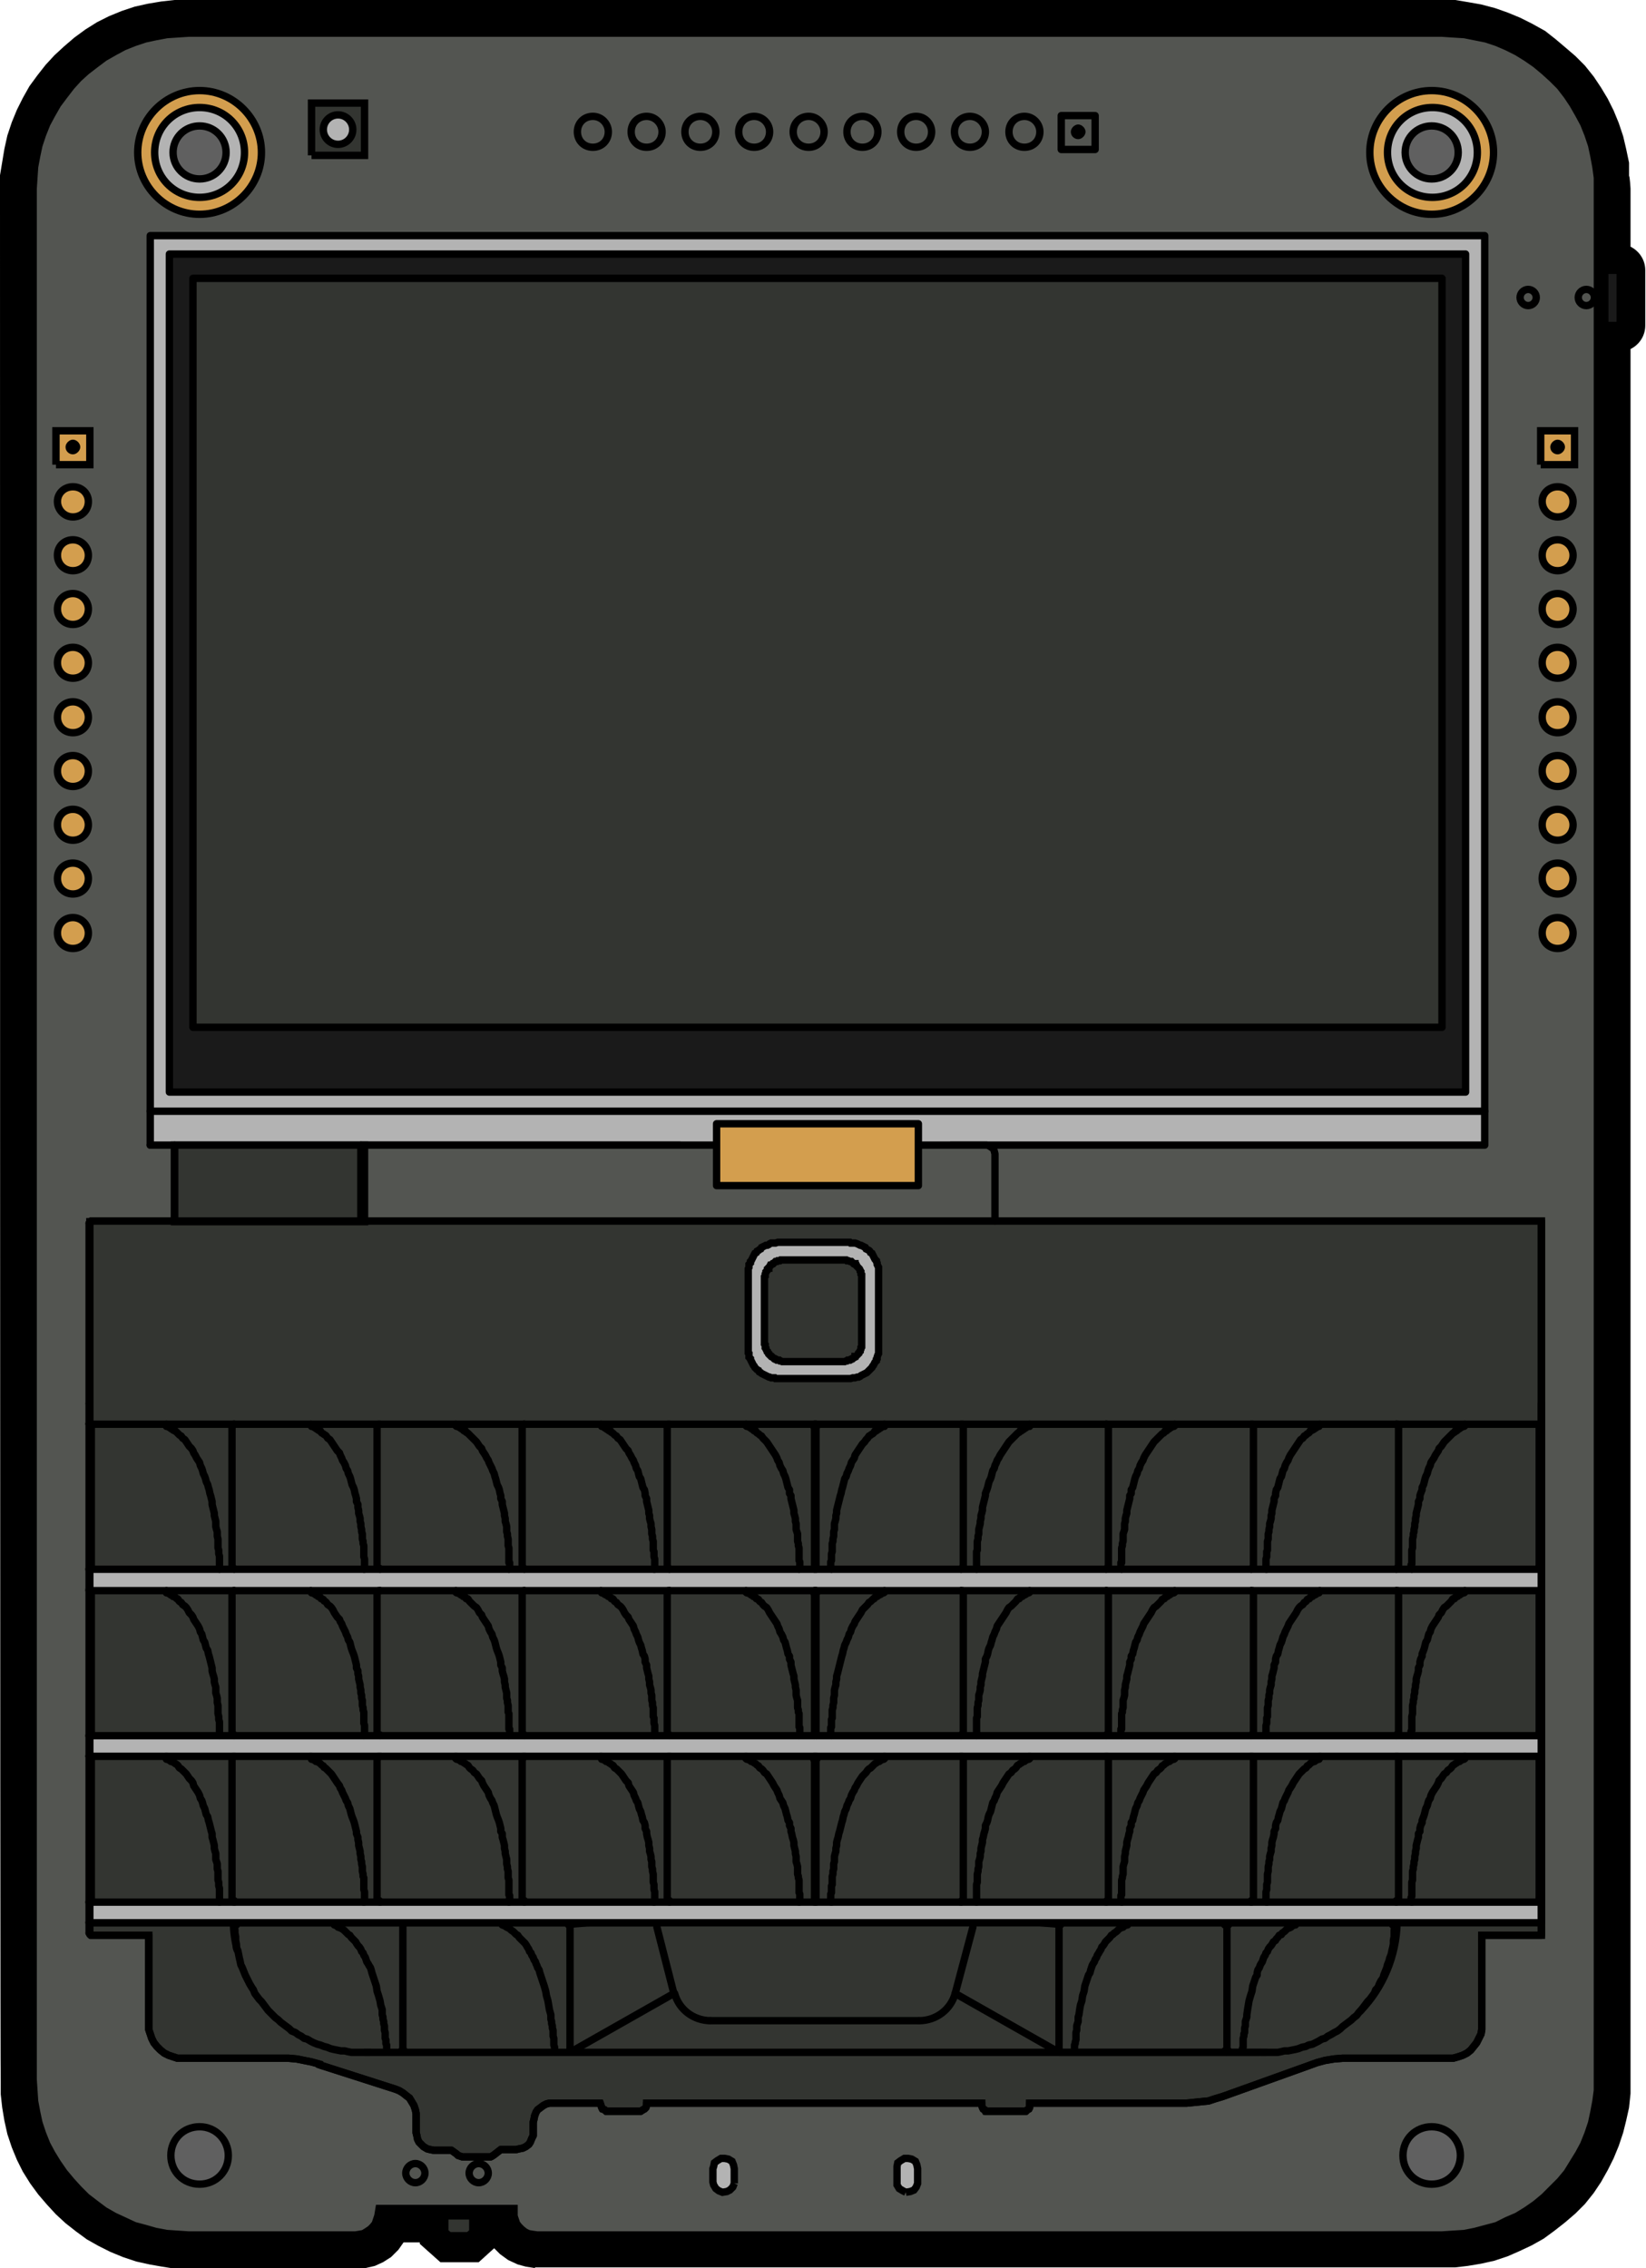 <?xml version="1.0" encoding="UTF-8"?>
<svg id="Layer_1" xmlns="http://www.w3.org/2000/svg" version="1.1" viewBox="0 0 223.5 308">
  <!-- Generator: Adobe Illustrator 29.3.1, SVG Export Plug-In . SVG Version: 2.1.0 Build 151)  -->
  <defs>
    <style>
      .st0 {
        fill: #606060;
      }

      .st0, .st1, .st2, .st3, .st4, .st5 {
        stroke: #000;
      }

      .st0, .st1, .st3, .st4, .st5 {
        stroke-miterlimit: 10;
      }

      .st6, .st5 {
        fill: #d39e4e;
      }

      .st1, .st7 {
        fill: #333531;
      }

      .st2 {
        fill: none;
        stroke-linecap: round;
        stroke-linejoin: round;
      }

      .st3 {
        fill: #535551;
        stroke-width: 2px;
      }

      .st8 {
        fill: #1a1a1a;
      }

      .st4, .st9 {
        fill: #b3b3b3;
      }
    </style>
  </defs>
  <path d="M72.7,308l-1.3-.2-1.1-.3-1.3-.6-1.1-.8-.8-.8-2.1,1.9h-5.2l-2.8-2.5v-.2h-2.2l-.7,1-1,1-1.1.7-1.1.5-1.3.3h-1c0,0-23,.1-23,.1h-1.7c0,0-1.9-.3-1.9-.3l-1.7-.3-1.8-.4-1.8-.6-1.7-.7-1.6-.8-1.6-.9-1.5-1.1-1.4-1.1-1.3-1.2-1.2-1.3-1.2-1.4-1.1-1.5-1-1.6-.8-1.6-.7-1.7-.6-1.8-.4-1.8-.3-1.8-.2-1.8v-1.8C0,282.4,0,25.5,0,25.5v-1.7c0,0,.3-1.8.3-1.8l.3-1.8.4-1.8.6-1.8.7-1.7.8-1.6.9-1.6,1.1-1.5,1.1-1.4,1.2-1.3,1.3-1.2,1.4-1.2,1.5-1.1,1.6-1,1.6-.8,1.7-.7,1.8-.6,1.8-.4,1.8-.3,1.8-.2h1.8C25.6,0,195.9,0,195.9,0h1.7c0,0,1.8.3,1.8.3l1.7.3,1.9.5,1.7.6,1.7.7,1.6.8,1.8,1,1.4,1.1,1.3,1.1,1.4,1.2,1.3,1.3,1.2,1.5,1,1.5.9,1.5.8,1.6.7,1.7.6,1.8.4,1.7.4,1.9v1.8c.1,0,.2,1.7.2,1.7v7.9c1.2.6,2,1.8,2,3.2v7.5c0,1.4-.8,2.6-2,3.2v235.2s0,1.7,0,1.7l-.2,1.9-.4,1.8-.4,1.6-.6,1.8-.7,1.7-.8,1.6-.9,1.6-1,1.5-1.2,1.5-1.3,1.3-1.4,1.2-1.4,1.1-1.5,1.1-1.6.9-1.7.8-1.6.7-1.8.6-1.8.4-1.8.3-1.7.2h-1.8c0,0-123,0-123,0h-.2Z"/>
  <path d="M220,36.2h-1.5v-10.6s0-1.6,0-1.6v-1.5c-.1,0-.5-1.7-.5-1.7l-.4-1.5-.5-1.5-.6-1.5-.7-1.4-.8-1.4-.9-1.4-1-1.3-1.1-1.2-1.2-1.1-1.2-1-1.2-.9-1.5-.9-1.4-.7-1.5-.6-1.5-.5-1.7-.4-1.6-.3-1.6-.2h-1.6c0,0-170.2,0-170.2,0h-1.6c0,0-1.6.3-1.6.3l-1.6.3-1.5.4-1.5.5-1.5.6-1.4.7-1.4.8-1.3.9-1.3,1-1.1,1.1-1.1,1.2-1,1.3-1,1.4-.8,1.4-.7,1.4-.6,1.5-.5,1.5-.4,1.5-.3,1.6-.2,1.6v1.6c0,0,0,256.8,0,256.8v1.6c0,0,.3,1.6.3,1.6l.3,1.6.4,1.5.5,1.5.6,1.5.7,1.4.8,1.4.9,1.3,1,1.3,1.1,1.1,1.2,1.1,1.3,1,1.4,1,1.4.8,1.4.7,1.5.6,1.5.5,1.5.4,1.6.3,1.6.2h1.6c0,0,22.7,0,22.7,0h.6c0,0,.8-.3.8-.3l.7-.3.7-.4.6-.6.5-.7.3-.7.2-.6h7.2v1.9l.9.8h2.9l.9-.8v-1.9h3.7l.2.5.3.7.5.7.5.6.6.5.8.4.7.2h.9c0,.1,123,0,123,0h1.6c0,0,1.6-.3,1.6-.3l1.6-.3,1.6-.4,1.6-.5,1.4-.6,1.5-.7,1.3-.8,1.3-1,1.3-1,1.2-1.1,1.1-1.2,1-1.3.9-1.3.8-1.4.7-1.4.6-1.5.5-1.5.4-1.5.3-1.5v-1.7c.1,0,.2-1.6.2-1.6V44.7s1.5,0,1.5,0c.3,0,.5-.2.5-.5v-7.5c0-.3-.2-.5-.5-.5Z"/>
  <polyline class="st8" points="217.8 44.2 220 44.2 220 36.7 217.8 36.7"/>
  <polyline class="st3" points="201.9 4.8 203.4 5.3 204.8 5.9 206.2 6.6 207.5 7.4 208.8 8.3 210 9.3 211.1 10.3 212.2 11.4 213.2 12.7 214 13.9 214.8 15.3 215.5 16.6 216.1 18.1 216.6 19.6 216.9 21 217.2 22.6 217.4 24.1 217.4 25.6 217.4 282.4 217.4 283.9 217.2 285.4 216.9 287 216.6 288.4 216.1 289.9 215.5 291.4 214.8 292.7 214 294 213.2 295.3 212.2 296.5 211.1 297.6 210 298.7 208.8 299.7 207.5 300.6 206.2 301.4 204.8 302 203.4 302.7 201.9 303.1 200.4 303.5 198.9 303.8 197.3 303.9 195.8 304 72.9 304 72.2 303.9 71.6 303.8 71 303.5 70.5 303.1 70.1 302.7 69.7 302.2 69.5 301.6 69.3 301 69.3 300.4 51.9 300.4 51.8 301 51.6 301.6 51.4 302.2 51 302.7 50.6 303.1 50 303.5 49.5 303.8 48.9 303.9 48.3 304 25.6 304 24.1 303.9 22.6 303.8 21 303.5 19.6 303.1 18.1 302.7 16.6 302 15.3 301.4 13.9 300.6 12.7 299.7 11.4 298.7 10.3 297.6 9.3 296.5 8.3 295.3 7.4 294 6.6 292.7 5.9 291.4 5.3 289.9 4.8 288.4 4.5 287 4.2 285.4 4.1 283.9 4 282.4 4 25.6 4.1 24.1 4.2 22.6 4.5 21 4.8 19.6 5.3 18.1 5.9 16.6 6.6 15.3 7.4 13.9 8.3 12.7 9.3 11.4 10.3 10.3 11.4 9.3 12.7 8.3 13.9 7.4 15.3 6.6 16.6 5.9 18.1 5.3 19.6 4.8 21 4.5 22.6 4.2 24.1 4.1 25.6 4 195.8 4 197.3 4.1 198.9 4.2 200.4 4.5 201.9 4.8"/>
  <polygon class="st1" points="12.4 165.8 12.3 165.9 12.2 165.9 12.2 262.5 12.4 262.8 20.2 262.8 20.2 274.9 20.2 275.6 20.4 276.2 20.6 276.8 20.9 277.4 21.3 277.9 21.8 278.4 22.3 278.8 22.9 279.1 23.5 279.3 24.1 279.5 24.8 279.5 38.1 279.5 38.1 279.5 39.2 279.5 40.3 279.6 41.3 279.8 42.3 280 43.4 280.3 43.4 280.4 53.7 283.7 54.2 283.9 54.7 284.2 55.2 284.6 55.6 284.9 55.9 285.4 56.2 285.9 56.4 286.5 56.5 287 56.5 287.6 56.5 287.6 56.5 289.6 56.6 290 56.7 290.5 56.9 290.9 57.2 291.2 57.5 291.5 58 291.8 58.4 291.9 58.9 292 61.3 292 62 292.5 62.2 292.7 62.5 292.8 62.8 292.9 63.2 292.9 66 292.9 66.3 292.9 66.6 292.9 66.8 292.8 67.1 292.6 68 291.9 70.1 291.9 70.5 291.8 71 291.7 71.4 291.5 71.8 291.2 72 290.9 72.2 290.4 72.4 290 72.4 289.5 72.4 288.2 72.5 287.8 72.6 287.3 72.8 286.8 73 286.5 73.4 286.2 73.8 285.9 74.2 285.7 74.6 285.6 75.1 285.6 75.1 285.6 81.5 285.6 81.5 285.6 81.6 285.9 81.7 286.2 81.8 286.4 82.1 286.5 82.3 286.7 82.6 286.7 86.7 286.7 87 286.7 87.3 286.5 87.5 286.4 87.7 286.2 87.8 285.9 87.8 285.6 87.8 285.6 133.3 285.6 133.3 285.9 133.4 286.2 133.5 286.4 133.7 286.5 133.8 286.7 134.1 286.7 139 286.7 139.3 286.7 139.5 286.5 139.7 286.4 139.8 286.2 139.8 285.9 139.8 285.6 161.1 285.6 162.1 285.5 163.1 285.4 164.1 285.3 165 285 166 284.7 177.7 280.5 178.8 280.1 179.9 279.8 181.1 279.6 182.3 279.5 183.4 279.5 183.5 279.5 196.7 279.5 197.3 279.5 198 279.3 198.6 279.1 199.2 278.8 199.7 278.4 200.1 277.9 200.5 277.4 200.8 276.8 201.1 276.2 201.2 275.6 201.2 274.9 201.2 262.8 209.3 262.8 209.3 165.8 12.4 165.8"/>
  <rect class="st9" x="12.4" y="212.8" width="196.6" height="3.2"/>
  <rect class="st9" x="12.4" y="235.8" width="196.6" height="2.6"/>
  <rect class="st9" x="12.4" y="258.6" width="196.6" height="2.7"/>
  <polyline class="st9" points="20.4 155.5 20.4 32 201.6 32 201.6 155.5 20.4 155.5"/>
  <polyline class="st8" points="199 34.5 199 148.3 23 148.3 23 34.5 199 34.5"/>
  <polyline class="st7" points="195.8 37.8 26.2 37.8 26.2 139.5 195.8 139.5 195.8 37.8"/>
  <rect class="st1" x="23.7" y="155.5" width="25.8" height="10.4"/>
  <path class="st5" d="M213.6,119.3c0-1.1-.9-2.1-2.1-2.1s-2.1.9-2.1,2.1.9,2.1,2.1,2.1,2.1-.9,2.1-2.1"/>
  <path class="st5" d="M213.6,90c0-1.1-.9-2.1-2.1-2.1s-2.1.9-2.1,2.1.9,2.1,2.1,2.1,2.1-.9,2.1-2.1"/>
  <polyline class="st5" points="209.2 63.1 213.8 63.1 213.8 58.5 209.2 58.5 209.2 63.1"/>
  <path class="st5" d="M12,104.7c0-1.1-.9-2.1-2.1-2.1s-2.1.9-2.1,2.1.9,2.1,2.1,2.1,2.1-.9,2.1-2.1"/>
  <path class="st5" d="M12,75.4c0-1.1-.9-2.1-2.1-2.1s-2.1.9-2.1,2.1.9,2.1,2.1,2.1,2.1-.9,2.1-2.1"/>
  <path class="st5" d="M12,68.1c0-1.1-.9-2-2.1-2s-2.1.9-2.1,2,.9,2.1,2.1,2.1,2.1-.9,2.1-2.1"/>
  <path class="st5" d="M12,97.4c0-1.1-.9-2.1-2.1-2.1s-2.1.9-2.1,2.1.9,2.1,2.1,2.1,2.1-.9,2.1-2.1"/>
  <polyline class="st5" points="7.6 63.1 12.2 63.1 12.2 58.5 7.6 58.5 7.6 63.1"/>
  <path class="st5" d="M213.6,82.7c0-1.1-.9-2.1-2.1-2.1s-2.1.9-2.1,2.1.9,2.1,2.1,2.1,2.1-.9,2.1-2.1"/>
  <path class="st5" d="M213.6,112c0-1.1-.9-2.1-2.1-2.1s-2.1.9-2.1,2.1.9,2.1,2.1,2.1,2.1-.9,2.1-2.1"/>
  <path class="st5" d="M213.6,126.7c0-1.1-.9-2.1-2.1-2.1s-2.1.9-2.1,2.1.9,2.1,2.1,2.1,2.1-.9,2.1-2.1"/>
  <path class="st5" d="M213.6,97.4c0-1.1-.9-2.1-2.1-2.1s-2.1.9-2.1,2.1.9,2.1,2.1,2.1,2.1-.9,2.1-2.1"/>
  <path class="st5" d="M213.6,68.1c0-1.1-.9-2-2.1-2s-2.1.9-2.1,2,.9,2.1,2.1,2.1,2.1-.9,2.1-2.1"/>
  <path class="st5" d="M12,112c0-1.1-.9-2.1-2.1-2.1s-2.1.9-2.1,2.1.9,2.1,2.1,2.1,2.1-.9,2.1-2.1"/>
  <path class="st5" d="M12,82.7c0-1.1-.9-2.1-2.1-2.1s-2.1.9-2.1,2.1.9,2.1,2.1,2.1,2.1-.9,2.1-2.1"/>
  <path class="st5" d="M12,126.7c0-1.1-.9-2.1-2.1-2.1s-2.1.9-2.1,2.1.9,2.1,2.1,2.1,2.1-.9,2.1-2.1"/>
  <path class="st5" d="M12,90c0-1.1-.9-2.1-2.1-2.1s-2.1.9-2.1,2.1.9,2.1,2.1,2.1,2.1-.9,2.1-2.1"/>
  <path class="st5" d="M12,119.3c0-1.1-.9-2.1-2.1-2.1s-2.1.9-2.1,2.1.9,2.1,2.1,2.1,2.1-.9,2.1-2.1"/>
  <path class="st5" d="M213.6,75.4c0-1.1-.9-2.1-2.1-2.1s-2.1.9-2.1,2.1.9,2.1,2.1,2.1,2.1-.9,2.1-2.1"/>
  <path class="st5" d="M213.6,104.7c0-1.1-.9-2.1-2.1-2.1s-2.1.9-2.1,2.1.9,2.1,2.1,2.1,2.1-.9,2.1-2.1"/>
  <g>
    <polyline class="st2" points="217.8 44.2 220 44.2 220 36.7 217.8 36.7"/>
    <line class="st2" x1="217.8" y1="44.2" x2="217.8" y2="36.7"/>
  </g>
  <line class="st2" x1="20.4" y1="155.5" x2="97.3" y2="155.5"/>
  <polyline class="st2" points="124.7 155.5 201.6 155.5 201.6 150.9"/>
  <line class="st2" x1="20.4" y1="150.9" x2="20.4" y2="155.5"/>
  <polyline class="st2" points="195.8 37.8 26.2 37.8 26.2 139.5 195.8 139.5 195.8 37.8"/>
  <polyline class="st6" points="97.3 152.6 124.7 152.6 124.7 157.8 124.7 158.6 124.7 159.4 124.7 160 124.7 160.5 124.7 160.8 124.7 161 97.3 161 97.3 160.8 97.3 160.5 97.3 160 97.3 159.4 97.3 158.6 97.3 157.8 97.3 152.6"/>
  <polyline class="st2" points="97.3 152.6 124.7 152.6 124.7 157.8 124.7 158.6 124.7 159.4 124.7 160 124.7 160.5 124.7 160.8 124.7 161 97.3 161 97.3 160.8 97.3 160.5 97.3 160 97.3 159.4 97.3 158.6 97.3 157.8 97.3 152.6"/>
  <line class="st2" x1="12.1" y1="261.1" x2="12.1" y2="262.5"/>
  <polyline class="st2" points="201.2 262.8 209.3 262.8 209.3 261.1"/>
  <polyline class="st2" points="12.1 262.5 12.2 262.6 12.2 262.7 12.2 262.7 12.2 262.7 12.3 262.8 12.4 262.8 20.2 262.8 20.2 274.9 20.2 275.6 20.4 276.2 20.6 276.8 20.9 277.4 21.3 277.9 21.8 278.4 22.3 278.8 22.9 279.1 23.5 279.3 24.1 279.5 24.8 279.5 38.1 279.5 38.1 279.5 39.2 279.5 40.3 279.6 41.3 279.8 42.3 280 43.4 280.3 43.4 280.4 53.7 283.7 54.2 283.9 54.7 284.2 55.2 284.6 55.6 284.9 55.9 285.4 56.2 285.9 56.4 286.5 56.5 287 56.5 287.6 56.5 287.6 56.5 289.6 56.6 290 56.7 290.5 56.9 290.9 57.2 291.2 57.5 291.5 58 291.8 58.4 291.9 58.9 292 61.3 292 62 292.5 62.2 292.7 62.5 292.8 62.8 292.9 63.2 292.9 66 292.9 66.3 292.9 66.6 292.9 66.8 292.8 67.1 292.6 68 291.9 70.1 291.9 70.5 291.8 71 291.7 71.4 291.5 71.8 291.2 72 290.9 72.2 290.4 72.4 290 72.4 289.5 72.4 288.2 72.5 287.8 72.6 287.3 72.8 286.8 73 286.5 73.4 286.2 73.8 285.9 74.2 285.7 74.6 285.6 75.1 285.6 75.1 285.6 81.5 285.6 81.5 285.6 81.6 285.9 81.7 286.2 81.8 286.4 82.1 286.5 82.3 286.7 82.6 286.7 86.7 286.7 87 286.7 87.3 286.5 87.5 286.4 87.7 286.2 87.8 285.9 87.8 285.6 87.8 285.6 133.3 285.6 133.3 285.9 133.4 286.2 133.5 286.4 133.7 286.5 133.8 286.7 134.1 286.7 139 286.7 139.3 286.7 139.5 286.5 139.7 286.4 139.8 286.2 139.8 285.9 139.8 285.6 161.1 285.6 162.1 285.5 163.1 285.4 164.1 285.3 165 285 166 284.7 177.7 280.5 178.8 280.1 179.9 279.8 181.1 279.6 182.3 279.5 183.4 279.5 183.5 279.5 196.7 279.5 197.3 279.5 198 279.3 198.6 279.1 199.2 278.8 199.7 278.4 200.1 277.9 200.5 277.4 200.8 276.8 201.1 276.2 201.2 275.6 201.2 274.9 201.2 262.8"/>
  <line class="st2" x1="23.7" y1="165.8" x2="23.7" y2="155.5"/>
  <line class="st2" x1="49" y1="155.5" x2="49" y2="165.8"/>
  <polygon class="st1" points="60.4 300.9 60.4 303.1 61 303.6 63.6 303.6 64.2 303.1 64.2 300.9 60.4 300.9"/>
  <path class="st0" d="M198.3,292.7c0-2.1-1.7-3.9-3.9-3.9s-3.9,1.7-3.9,3.9,1.7,3.9,3.9,3.9,3.9-1.7,3.9-3.9"/>
  <path class="st2" d="M66.3,295.1c0-.7-.6-1.3-1.3-1.3s-1.3.6-1.3,1.3.6,1.3,1.3,1.3,1.3-.6,1.3-1.3"/>
  <path class="st2" d="M57.7,295.1c0-.7-.6-1.3-1.3-1.3s-1.3.6-1.3,1.3.6,1.3,1.3,1.3,1.3-.6,1.3-1.3"/>
  <path class="st0" d="M31,292.7c0-2.1-1.7-3.9-3.9-3.9s-3.9,1.7-3.9,3.9,1.7,3.9,3.9,3.9,3.9-1.7,3.9-3.9"/>
  <polyline class="st2" points="135.1 165.8 135.1 156.7 135 156.3 134.9 156 134.6 155.8 134.3 155.6 134 155.5 129.5 155.5 129.1 155.5"/>
  <polyline class="st2" points="92.3 155.5 92 155.5 49 155.5"/>
  <polyline class="st4" points="101.6 172.9 101.6 183.1 101.6 183.2 101.6 183.4 101.6 183.7 101.7 183.8 101.7 184 101.7 184.3 101.9 184.5 101.9 184.6 102 184.8 102.1 185 102.2 185.2 102.3 185.4 102.4 185.5 102.5 185.7 102.7 185.9 102.8 186 103 186.1 103.1 186.3 103.3 186.4 103.4 186.5 103.6 186.6 103.8 186.7 104 186.8 104.2 186.9 104.4 187 104.5 187 104.7 187.1 105 187.1 105.2 187.1 105.3 187.2 105.6 187.2 105.8 187.2 115.2 187.2 115.4 187.2 115.5 187.2 115.8 187.1 116 187.1 116.1 187.1 116.4 187 116.6 187 116.8 186.9 116.9 186.8 117.1 186.7 117.3 186.6 117.5 186.5 117.7 186.4 117.8 186.3 118 186.1 118.1 186 118.2 185.9 118.4 185.7 118.5 185.5 118.6 185.4 118.7 185.2 118.8 185 119 184.8 119 184.6 119.1 184.5 119.1 184.3 119.2 184 119.3 183.8 119.3 183.7 119.3 183.4 119.3 183.2 119.3 183.1 119.3 172.9 119.3 172.7 119.3 172.5 119.3 172.3 119.3 172.1 119.2 171.9 119.1 171.7 119.1 171.5 119 171.3 119 171.2 118.8 171 118.7 170.8 118.6 170.6 118.5 170.4 118.4 170.2 118.2 170.1 118.1 169.9 118 169.8 117.8 169.7 117.6 169.6 117.5 169.4 117.3 169.3 117.1 169.2 116.9 169.1 116.8 169.1 116.6 169 116.4 168.9 116.1 168.8 116 168.8 115.8 168.8 115.5 168.8 115.4 168.7 115.2 168.7 105.8 168.7 105.6 168.7 105.3 168.8 105.2 168.8 105 168.8 104.7 168.8 104.5 168.9 104.4 169 104.2 169.1 104 169.1 103.8 169.2 103.6 169.3 103.4 169.4 103.3 169.6 103.1 169.7 103 169.8 102.8 169.9 102.7 170.1 102.5 170.2 102.4 170.4 102.3 170.6 102.2 170.8 102.1 171 102 171.2 101.9 171.3 101.9 171.5 101.7 171.7 101.7 171.9 101.7 172.1 101.6 172.3 101.6 172.5 101.6 172.7 101.6 172.9"/>
  <polyline class="st2" points="12.1 235.8 12.1 236.1 12.1 236.5 12.1 237.1 12.1 237.6 12.1 238.1 12.1 238.4"/>
  <polyline class="st2" points="12.1 190.6 12.1 190.9 12.1 191.4 12.1 192 12.1 192.5 12.1 192.9 12.1 193.3"/>
  <polyline class="st2" points="12.1 213.2 12.1 213.5 12.1 214 12.1 214.6 12.1 215 12.1 215.5 12.1 215.8"/>
  <polyline class="st2" points="12.1 258.4 12.1 258.7 12.1 259.1 12.1 259.7 12.1 260.2 12.1 260.7 12.1 261"/>
  <polyline class="st2" points="199 34.5 199 148.3 23 148.3 23 34.5 199 34.5"/>
  <polyline class="st2" points="20.4 150.9 20.4 32 201.6 32 201.6 150.9 20.4 150.9"/>
  <polyline class="st4" points="123 297.7 123.6 297.6 124.1 297.4 124.4 297 124.6 296.5 124.6 296.2 124.6 294.5 124.5 294 124.3 293.5 123.8 293.2 123.3 293.1 122.8 293.1 122.3 293.4 121.9 293.7 121.8 294.2 121.8 294.5 121.8 296.3 121.8 296.7 122.1 297.2 122.6 297.5 123 297.7"/>
  <polyline class="st4" points="99.7 296.5 99.7 296.2 99.7 294.5 99.6 294 99.4 293.5 98.9 293.2 98.4 293.1 97.9 293.1 97.4 293.4 97 293.7 96.9 294.2 96.8 294.5 96.8 296.3 96.9 296.7 97.2 297.2 97.6 297.5 98.1 297.7 98.7 297.6 99.1 297.4 99.5 297 99.7 296.5"/>
  <path d="M210.5,60.7c0,.6.5,1,1,1s1-.5,1-1-.5-1-1-1-1,.5-1,1"/>
  <path class="st2" d="M97.2,17.9c0-1.1-.9-2.1-2.1-2.1s-2.1.9-2.1,2.1.9,2.1,2.1,2.1,2.1-.9,2.1-2.1"/>
  <path class="st2" d="M111.9,17.9c0-1.1-.9-2.1-2.1-2.1s-2.1.9-2.1,2.1.9,2.1,2.1,2.1,2.1-.9,2.1-2.1"/>
  <path d="M8.9,60.7c0,.6.5,1,1,1s1-.5,1-1-.5-1-1-1-1,.5-1,1"/>
  <path class="st2" d="M119.2,17.9c0-1.1-.9-2.1-2.1-2.1s-2.1.9-2.1,2.1.9,2.1,2.1,2.1,2.1-.9,2.1-2.1"/>
  <path class="st2" d="M133.8,17.9c0-1.1-.9-2.1-2.1-2.1s-2.1.9-2.1,2.1.9,2.1,2.1,2.1,2.1-.9,2.1-2.1"/>
  <path class="st2" d="M89.9,17.9c0-1.1-.9-2.1-2.1-2.1s-2.1.9-2.1,2.1.9,2.1,2.1,2.1,2.1-.9,2.1-2.1"/>
  <path class="st2" d="M104.5,17.9c0-1.1-.9-2.1-2.1-2.1s-2.1.9-2.1,2.1.9,2.1,2.1,2.1,2.1-.9,2.1-2.1"/>
  <path d="M145.4,17.9c0,.6.5,1,1,1s1-.5,1-1-.5-1-1-1-1,.5-1,1"/>
  <polyline class="st2" points="144.1 20.3 148.7 20.3 148.7 15.7 144.1 15.7 144.1 20.3"/>
  <path class="st2" d="M126.5,17.9c0-1.1-.9-2.1-2.1-2.1s-2.1.9-2.1,2.1.9,2.1,2.1,2.1,2.1-.9,2.1-2.1"/>
  <path class="st2" d="M141.2,17.9c0-1.1-.9-2.1-2.1-2.1s-2.1.9-2.1,2.1.9,2.1,2.1,2.1,2.1-.9,2.1-2.1"/>
  <path class="st2" d="M82.6,17.9c0-1.1-.9-2.1-2.1-2.1s-2.1.9-2.1,2.1.9,2.1,2.1,2.1,2.1-.9,2.1-2.1"/>
  <polyline class="st2" points="12.1 166.1 12.2 166 12.2 166 12.2 165.9"/>
  <line class="st2" x1="12.1" y1="258.3" x2="12.1" y2="258.4"/>
  <line class="st2" x1="12.1" y1="261" x2="12.1" y2="261.1"/>
  <line class="st2" x1="12.1" y1="258.3" x2="12.1" y2="238.5"/>
  <line class="st2" x1="12.1" y1="235.7" x2="12.1" y2="235.8"/>
  <line class="st2" x1="12.1" y1="238.4" x2="12.1" y2="238.5"/>
  <line class="st2" x1="12.1" y1="235.7" x2="12.1" y2="216"/>
  <line class="st2" x1="12.1" y1="213.1" x2="12.1" y2="213.2"/>
  <line class="st2" x1="12.1" y1="215.8" x2="12.1" y2="216"/>
  <line class="st2" x1="12.1" y1="213.1" x2="12.1" y2="193.4"/>
  <line class="st2" x1="12.1" y1="166.1" x2="12.1" y2="190.6"/>
  <line class="st2" x1="12.1" y1="193.3" x2="12.1" y2="193.4"/>
  <polyline class="st2" points="54.7 278.7 54.6 278.7 54.6 278.6 54.5 278.6 54.5 278.5 54.5 278.5"/>
  <polyline class="st2" points="45.4 261.3 45.4 261.4 45.4 261.4 45.7 261.5 45.9 261.7 46.2 261.8 46.4 261.9 46.7 262.1 46.9 262.3 47.1 262.5 47.3 262.7 47.5 262.8 47.7 263.1 47.9 263.3 48.1 263.5 48.3 263.7 48.4 263.9 48.6 264.2 48.8 264.4 49 264.7 49.1 265 49.3 265.2 49.4 265.5 49.6 265.8 49.7 266.1 49.8 266.4 50 266.7 50.1 266.9 50.3 267.2 50.4 267.5 50.5 267.9 50.6 268.2 50.7 268.5 50.8 268.8 50.9 269.1 51 269.4 51.1 269.7 51.2 270.4 51.4 271 51.6 271.7 51.7 272.3 51.9 272.9 51.9 273.6 52 273.9 52 274.2 52.1 274.5 52.1 274.8 52.2 275.1 52.2 275.4 52.2 275.7 52.3 276 52.3 276.2 52.3 276.5 52.3 276.8 52.4 277 52.4 277.3 52.4 277.5 52.5 277.7 52.5 278 52.5 278.2 52.5 278.5 52.5 278.5 52.5 278.6 52.5 278.6 52.5 278.7 52.5 278.7 53 278.7 53.6 278.7 54.7 278.7"/>
  <polyline class="st2" points="52.5 278.7 50.6 278.7 49.7 278.7 49.4 278.7 49.2 278.7 48.7 278.7 48.2 278.7 47.7 278.7 47.2 278.6 46.8 278.5 46.3 278.5 45.8 278.4 45.3 278.3 44.9 278.2 44.4 278 44 277.9 43.5 277.7 43.1 277.6 42.6 277.4 42.2 277.2 41.7 276.9 41.3 276.8 40.9 276.5 40.5 276.3 40.1 276 39.6 275.8 39.3 275.5 38.9 275.2 38.5 274.9 38.1 274.6 37.8 274.3 37.4 274 37.1 273.7 36.7 273.3 36.4 273 36.1 272.6 35.8 272.2 35.5 271.8 35.2 271.5 34.9 271.1 34.6 270.7 34.4 270.2 34.2 269.9 33.9 269.4 33.7 269 33.5 268.6 33.3 268.2 33.1 267.7 32.9 267.2 32.7 266.8 32.6 266.3 32.5 265.9 32.4 265.4 32.3 264.9 32.1 264.5 32.1 264 32 263.5 32 263 31.9 262.5 31.9 262.1 31.8 261.6 31.8 261.1 31.9 261.1 31.9 261.2 32 261.2 32 261.3 32 261.3 32.1 261.4 32.1 261.4"/>
  <polyline class="st2" points="45.4 261.3 45.4 261.3 45.4 261.2 45.3 261.2 45.3 261.1 47.6 261.1 50 261.1 54.7 261.1"/>
  <line class="st2" x1="31.8" y1="261.1" x2="45.3" y2="261.1"/>
  <line class="st2" x1="54.7" y1="278.7" x2="54.7" y2="261.1"/>
  <path class="st2" d="M49.5,278.7h.8"/>
  <polyline class="st2" points="77.4 261.6 77.4 261.6 77.4 261.1 77.4 261.2 77.4 261.3 77.3 261.3 77.3 261.3 77.3 261.4 77.2 261.4"/>
  <polyline class="st2" points="77.4 278.7 77.4 278.7 77.4 278.7 77.4 278.6 77.4 278.5 77.3 278.5 77.3 278.5 77.3 278.5"/>
  <line class="st2" x1="77.4" y1="261.1" x2="77.4" y2="261.1"/>
  <polyline class="st2" points="68.2 261.3 68.2 261.4 68.2 261.4 68.2 261.4 68.5 261.5 68.8 261.7 69 261.8 69.2 261.9 69.4 262.1 69.7 262.3 69.9 262.5 70.1 262.7 70.3 262.8 70.5 263.1 70.7 263.3 70.9 263.5 71.1 263.7 71.3 263.9 71.5 264.2 71.6 264.4 71.8 264.7 71.9 265 72.1 265.2 72.2 265.5 72.4 265.8 72.5 266.1 72.7 266.4 72.8 266.7 72.9 266.9 73 267.2 73.2 267.5 73.3 267.9 73.4 268.2 73.5 268.5 73.6 268.8 73.7 269.1 73.8 269.4 73.9 269.7 74.1 270.4 74.2 271 74.4 271.7 74.5 272.3 74.6 272.9 74.8 273.6 74.8 273.9 74.8 274.2 74.9 274.5 74.9 274.8 75 275.1 75 275.4 75.1 275.7 75.1 276 75.1 276.2 75.1 276.5 75.2 276.8 75.2 277 75.2 277.3 75.2 277.5 75.2 277.7 75.3 278 75.3 278.2 75.3 278.5 75.3 278.5 75.3 278.6 75.3 278.7 75.3 278.7 75.2 278.7 75.8 278.7 76.3 278.7 77.4 278.7"/>
  <polyline class="st2" points="54.9 278.5 54.8 278.5 54.8 278.6 54.8 278.6 54.7 278.7 54.7 278.7 75.2 278.7"/>
  <polyline class="st2" points="68.2 261.3 68.2 261.3 68.2 261.2 68.2 261.1 70.5 261.1 72.8 261.1 77.4 261.1"/>
  <line class="st2" x1="54.7" y1="261.1" x2="68.2" y2="261.1"/>
  <polyline class="st2" points="77.4 261.6 77.4 261.7 77.4 278.7"/>
  <polyline class="st2" points="171.1 278.7 77.4 278.7 88 278.7 133.2 278.7 143.8 278.7"/>
  <path class="st2" d="M171.2,278.7h.8"/>
  <line class="st2" x1="166.8" y1="278.7" x2="166.6" y2="278.7"/>
  <line class="st2" x1="143.9" y1="278.7" x2="143.8" y2="278.7"/>
  <line class="st2" x1="77.4" y1="261.3" x2="79.9" y2="261.1"/>
  <line class="st2" x1="141.3" y1="261.1" x2="143.8" y2="261.3"/>
  <path class="st2" d="M184.7,273.1c3.1-3.2,4.9-7.5,5-12"/>
  <polygon class="st2" points="12.2 261.1 209.3 261.1 209.3 165.8 12.4 165.8 12.3 165.9 12.2 165.9 12.2 261.1"/>
  <line class="st2" x1="12.1" y1="261.1" x2="31.7" y2="261.1"/>
  <path class="st2" d="M31.7,261.1c0,1.2.2,2.5.5,3.7"/>
  <polyline class="st2" points="143.8 278.7 143.8 261.7 143.8 261.4"/>
  <line class="st2" x1="89" y1="261.1" x2="79.9" y2="261.1"/>
  <polyline class="st2" points="132.1 261.7 129.7 270.7 143.8 278.7"/>
  <line class="st2" x1="91.5" y1="270.7" x2="89.2" y2="261.7"/>
  <path class="st2" d="M91.6,270.7c.6,2.2,2.6,3.7,4.9,3.7"/>
  <line class="st2" x1="124.8" y1="274.4" x2="96.4" y2="274.4"/>
  <path class="st2" d="M124.8,274.4c2.3,0,4.3-1.5,4.9-3.7"/>
  <line class="st2" x1="77.4" y1="278.7" x2="91.5" y2="270.7"/>
  <polyline class="st2" points="143.9 278.7 145 278.7 145.4 278.7 146 278.7 145.9 278.7 145.9 278.7 145.9 278.6 145.9 278.5 145.9 278.5"/>
  <polyline class="st2" points="143.8 278.7 143.8 278.7 143.9 278.6 143.9 278.5 143.9 278.5"/>
  <line class="st2" x1="146" y1="278.7" x2="166.6" y2="278.7"/>
  <polyline class="st2" points="144 261.4 144 261.4 144 261.3 143.9 261.3 143.9 261.3 143.9 261.2 143.8 261.1 143.8 261.4"/>
  <polyline class="st2" points="145.9 278.5 145.9 278.2 145.9 278 145.9 277.7 146 277.5 146 277.3 146.1 277 146.1 276.8 146.1 276.5 146.1 276.2 146.1 276 146.2 275.7 146.2 275.4 146.2 275.1 146.3 274.8 146.4 274.5 146.4 274.2 146.4 273.9 146.5 273.6 146.6 272.9 146.7 272.3 146.9 271.7 147 271 147.2 270.4 147.3 269.7 147.4 269.4 147.5 269.1 147.6 268.8 147.7 268.5 147.8 268.2 148 267.9 148.1 267.5 148.2 267.2 148.3 266.9 148.4 266.7 148.6 266.4 148.7 266.1 148.9 265.8 149 265.5 149.2 265.2 149.3 265 149.5 264.7 149.6 264.4 149.8 264.2 150 263.9 150.1 263.7 150.3 263.5 150.5 263.3 150.7 263.1 150.9 262.8 151.1 262.7 151.3 262.5 151.6 262.3 151.8 262.1 152 261.9 152.2 261.8 152.5 261.7 152.7 261.5 153 261.4 153 261.4 153.1 261.4 153.1 261.3"/>
  <polyline class="st2" points="166.6 261.1 166.5 261.2 166.4 261.3 166.4 261.3 166.3 261.4 166.3 261.4"/>
  <polyline class="st2" points="166.3 278.5 166.3 278.5 166.4 278.6 166.4 278.6 166.5 278.7 166.5 278.7 166.6 278.7 166.6 261.1"/>
  <line class="st2" x1="143.8" y1="261.1" x2="143.8" y2="261.1"/>
  <polyline class="st2" points="153.1 261.3 153.1 261.3 153.1 261.2 153.1 261.1 150.8 261.1 148.4 261.1 143.8 261.1"/>
  <line class="st2" x1="166.6" y1="261.1" x2="153.1" y2="261.1"/>
  <polyline class="st2" points="166.8 278.7 167.7 278.7 168.3 278.7 168.8 278.7 168.7 278.7 168.7 278.6 168.7 278.5 168.7 278.5"/>
  <polyline class="st2" points="166.6 278.7 166.6 278.7 166.6 278.7 166.6 278.6 166.7 278.5 166.7 278.5 166.8 278.5"/>
  <polyline class="st2" points="168.8 278.7 170.7 278.7 171.6 278.7 171.8 278.7 172.1 278.7 172.6 278.7 173 278.7 173.5 278.7 174 278.6 174.4 278.5 174.9 278.5 175.4 278.4 175.9 278.3 176.3 278.2 176.8 278 177.3 277.9 177.7 277.7 178.2 277.6 178.6 277.4 179 277.2 179.5 276.9 179.9 276.8 180.3 276.5 180.7 276.3 181.2 276 181.6 275.8 182 275.5 182.3 275.2 182.7 274.9 183.1 274.6 183.5 274.3 183.8 274 184.2 273.7 184.5 273.3 184.8 273 185.1 272.6 185.4 272.2 185.7 271.8 186 271.5 186.3 271.1 186.6 270.7 186.8 270.2 187.1 269.9 187.3 269.4 187.5 269 187.8 268.6 187.9 268.2 188.1 267.7 188.3 267.2 188.4 266.8 188.6 266.3 188.7 265.9 188.9 265.4 189 264.9 189.1 264.5 189.2 264 189.2 263.5 189.3 263 189.3 262.5 189.3 262.1 189.4 261.6 189.4 261.1"/>
  <polyline class="st2" points="166.8 261.4 166.8 261.4 166.8 261.3 166.7 261.3 166.6 261.2 166.6 261.1 166.6 261.1"/>
  <polyline class="st2" points="168.7 278.5 168.7 278.2 168.8 278 168.8 277.7 168.8 277.5 168.8 277.3 168.8 277 168.8 276.8 168.9 276.5 168.9 276.2 169 276 169 275.7 169 275.4 169.1 275.1 169.1 274.8 169.1 274.5 169.2 274.2 169.3 273.9 169.3 273.6 169.4 272.9 169.5 272.3 169.6 271.7 169.8 271 170 270.4 170.1 269.7 170.2 269.4 170.3 269.1 170.4 268.8 170.5 268.5 170.7 268.2 170.7 267.9 170.8 267.5 171 267.2 171.1 266.9 171.2 266.7 171.4 266.4 171.5 266.1 171.6 265.8 171.8 265.5 171.9 265.2 172.1 265 172.2 264.7 172.4 264.4 172.6 264.2 172.8 263.9 172.9 263.7 173.2 263.5 173.3 263.3 173.5 263.1 173.7 262.8 174 262.7 174.1 262.5 174.4 262.3 174.6 262.1 174.8 261.9 175.1 261.8 175.3 261.7 175.5 261.5 175.8 261.4 175.9 261.4 175.9 261.3"/>
  <polyline class="st2" points="189.4 261.1 189.3 261.1 189.3 261.2 189.3 261.2 189.2 261.3 189.2 261.3 189.2 261.4 189.1 261.4"/>
  <polyline class="st2" points="175.9 261.3 175.9 261.3 175.9 261.2 175.9 261.1 173.5 261.1 171.2 261.1 166.6 261.1"/>
  <line class="st2" x1="189.4" y1="261.1" x2="175.9" y2="261.1"/>
  <polyline class="st2" points="101.3 238.8 101.4 238.8 101.4 238.9 101.6 238.9 101.7 239 101.9 239 102 239.2 102.2 239.2 102.3 239.3 102.4 239.4 102.6 239.5 102.7 239.6 102.8 239.7 103 239.8 103.1 240 103.2 240.1 103.4 240.2 103.6 240.4 103.8 240.7 104.1 240.9 104.3 241.2 104.5 241.5 104.7 241.8 104.9 242.1 105.1 242.5 105.3 242.8 105.5 243.1 105.6 243.4 105.8 243.8 105.9 244.2 106.1 244.5 106.3 244.8 106.4 245.2 106.6 245.6 106.7 246 106.8 246.4 106.9 246.7 107 247.2 107.2 247.5 107.2 247.9 107.4 248.3 107.4 248.7 107.5 249 107.6 249.5 107.7 249.8 107.8 250.2 107.8 250.6 107.9 251 108 251.4 108 251.7 108.1 252.1 108.1 252.5 108.1 252.8 108.2 253.1 108.3 253.5 108.3 253.8 108.3 254.1 108.3 254.5 108.4 254.8 108.4 255 108.5 255.3 108.5 255.6 108.5 255.9 108.5 256.1 108.5 256.4 108.5 256.6 108.5 256.9 108.5 257 108.6 257.2 108.6 257.3 108.6 257.4 108.6 257.5 108.6 257.5 108.6 257.7 108.6 257.7 108.6 257.8 108.6 257.8 108.6 257.9 108.6 258"/>
  <polyline class="st2" points="108.6 258 108.6 258 108.6 258.1 108.6 258.1 108.5 258.2 108.5 258.3 90.9 258.3"/>
  <line class="st2" x1="108.6" y1="258" x2="108.6" y2="258"/>
  <line class="st2" x1="110.6" y1="258.3" x2="108.5" y2="258.3"/>
  <polyline class="st2" points="101.3 238.8 101.3 238.7 101.3 238.7 101.3 238.6 101.3 238.5 103.6 238.5 105.9 238.5 110.6 238.5"/>
  <line class="st2" x1="90.9" y1="238.5" x2="101.3" y2="238.5"/>
  <polyline class="st2" points="101.3 216.2 101.4 216.2 101.4 216.3 101.6 216.3 101.7 216.4 101.9 216.5 102 216.6 102.2 216.6 102.3 216.8 102.4 216.8 102.6 216.9 102.7 217.1 102.8 217.1 103 217.2 103.1 217.4 103.2 217.5 103.4 217.6 103.6 217.9 103.8 218.1 104.1 218.3 104.3 218.6 104.5 219 104.7 219.3 104.9 219.6 105.1 219.9 105.3 220.2 105.5 220.5 105.6 220.8 105.8 221.2 105.9 221.6 106.1 221.9 106.3 222.3 106.4 222.7 106.6 223 106.7 223.4 106.8 223.8 106.9 224.1 107 224.6 107.2 224.9 107.2 225.3 107.4 225.7 107.4 226.1 107.5 226.5 107.6 226.9 107.7 227.3 107.8 227.6 107.8 228 107.9 228.4 108 228.8 108 229.1 108.1 229.5 108.1 229.9 108.1 230.2 108.2 230.6 108.3 230.9 108.3 231.2 108.3 231.6 108.3 231.9 108.4 232.2 108.4 232.5 108.5 232.7 108.5 233.1 108.5 233.3 108.5 233.5 108.5 233.8 108.5 234 108.5 234.3 108.5 234.5 108.6 234.6 108.6 234.8 108.6 234.8 108.6 234.9 108.6 235 108.6 235.1 108.6 235.1 108.6 235.2 108.6 235.3 108.6 235.3 108.6 235.4"/>
  <polyline class="st2" points="108.6 235.4 108.6 235.4 108.6 235.5 108.6 235.6 108.5 235.6 108.5 235.7 90.9 235.7"/>
  <line class="st2" x1="108.6" y1="235.4" x2="108.6" y2="235.4"/>
  <line class="st2" x1="110.6" y1="235.7" x2="108.5" y2="235.7"/>
  <polyline class="st2" points="101.3 216.2 101.3 216.1 101.3 216.1 101.3 216 101.3 216 103.6 216 105.9 216 110.6 216"/>
  <line class="st2" x1="90.9" y1="216" x2="101.3" y2="216"/>
  <polyline class="st2" points="101.3 193.6 101.4 193.7 101.4 193.7 101.6 193.7 101.7 193.8 101.9 193.9 102 194 102.2 194.1 102.3 194.2 102.4 194.3 102.6 194.3 102.7 194.5 102.8 194.6 103 194.7 103.1 194.8 103.2 194.9 103.4 195 103.6 195.3 103.8 195.5 104.1 195.8 104.3 196.1 104.5 196.4 104.7 196.7 104.9 197 105.1 197.3 105.3 197.6 105.5 198 105.6 198.3 105.8 198.6 105.9 199 106.1 199.4 106.3 199.7 106.4 200.1 106.6 200.5 106.7 200.8 106.8 201.2 106.9 201.6 107 202 107.2 202.3 107.2 202.8 107.4 203.1 107.4 203.5 107.5 203.9 107.6 204.3 107.7 204.7 107.8 205.1 107.8 205.5 107.9 205.8 108 206.2 108 206.6 108.1 206.9 108.1 207.3 108.1 207.7 108.2 208 108.3 208.3 108.3 208.6 108.3 209 108.3 209.3 108.4 209.6 108.4 209.9 108.5 210.2 108.5 210.5 108.5 210.7 108.5 211 108.5 211.3 108.5 211.4 108.5 211.7 108.5 211.9 108.6 212.1 108.6 212.2 108.6 212.2 108.6 212.4 108.6 212.4 108.6 212.5 108.6 212.5 108.6 212.6 108.6 212.7 108.6 212.7 108.6 212.8"/>
  <polyline class="st2" points="108.6 212.8 108.6 212.8 108.6 212.9 108.6 213 108.6 213 108.5 213 108.5 213.1 90.9 213.1"/>
  <line class="st2" x1="108.6" y1="212.8" x2="108.6" y2="212.8"/>
  <line class="st2" x1="110.6" y1="213.1" x2="108.5" y2="213.1"/>
  <polyline class="st2" points="101.3 193.6 101.3 193.6 101.3 193.5 101.3 193.4 101.3 193.4 103.6 193.4 105.9 193.4 110.6 193.4"/>
  <polyline class="st2" points="90.9 213 90.9 213 90.8 213 90.7 213 90.7 212.9 90.6 212.8 90.6 212.8 90.6 193.7 90.6 193.6 90.6 193.6 90.7 193.5 90.7 193.4 90.8 193.4 90.9 193.4 90.9 193.4 101.3 193.4"/>
  <polyline class="st2" points="81.7 193.6 81.7 193.7 81.7 193.7 81.9 193.7 82 193.8 82.1 193.9 82.3 194 82.4 194.1 82.6 194.2 82.7 194.3 82.9 194.3 83 194.5 83.2 194.6 83.3 194.7 83.4 194.8 83.5 194.9 83.7 195 83.9 195.3 84.2 195.5 84.4 195.8 84.6 196.1 84.8 196.4 85 196.7 85.3 197 85.4 197.3 85.6 197.6 85.8 198 86 198.3 86.1 198.6 86.3 199 86.4 199.4 86.6 199.7 86.7 200.1 86.8 200.5 87 200.8 87.1 201.2 87.2 201.6 87.3 202 87.5 202.3 87.6 202.8 87.6 203.1 87.8 203.5 87.8 203.9 87.9 204.3 88 204.7 88.1 205.1 88.1 205.5 88.2 205.8 88.2 206.2 88.3 206.6 88.4 206.9 88.4 207.3 88.5 207.7 88.5 208 88.5 208.3 88.6 208.6 88.6 209 88.7 209.3 88.7 209.6 88.7 209.9 88.7 210.2 88.7 210.5 88.8 210.7 88.8 211 88.8 211.3 88.8 211.4 88.9 211.7 88.9 211.9 88.9 212.1 88.9 212.2 88.9 212.2 88.9 212.4 88.9 212.4 88.9 212.5 88.9 212.5 88.9 212.6 88.9 212.7 88.9 212.7 88.9 212.8"/>
  <polyline class="st2" points="88.9 212.8 88.9 212.8 88.9 212.9 88.9 213 88.9 213 88.9 213.1 88.8 213.1 71.2 213.1"/>
  <line class="st2" x1="88.9" y1="212.8" x2="88.9" y2="212.8"/>
  <line class="st2" x1="90.9" y1="213.1" x2="88.8" y2="213.1"/>
  <polyline class="st2" points="81.7 193.6 81.7 193.6 81.7 193.5 81.7 193.4 81.7 193.4 81.6 193.4 84 193.4 86.3 193.4 90.9 193.4"/>
  <line class="st2" x1="71.2" y1="193.4" x2="81.6" y2="193.4"/>
  <polyline class="st2" points="90.9 216 90.9 216 90.8 216 90.7 216 90.7 216.1 90.6 216.1 90.6 216.2 90.6 216.3 90.6 235.4 90.6 235.4 90.7 235.4 90.7 235.5 90.7 235.5 90.7 235.6 90.8 235.6 90.9 235.6 90.9 235.6"/>
  <polyline class="st2" points="81.7 216.2 81.7 216.3 81.9 216.3 82 216.4 82.1 216.5 82.3 216.6 82.4 216.6 82.6 216.8 82.7 216.8 82.9 216.9 83 217.1 83.2 217.1 83.3 217.2 83.4 217.4 83.5 217.5 83.7 217.6 83.9 217.9 84.2 218.1 84.4 218.3 84.6 218.6 84.8 219 85 219.3 85.3 219.6 85.4 219.9 85.6 220.2 85.8 220.5 86 220.8 86.1 221.2 86.3 221.6 86.4 221.9 86.6 222.3 86.7 222.7 86.8 223 87 223.4 87.1 223.8 87.2 224.1 87.3 224.6 87.5 224.9 87.6 225.3 87.6 225.7 87.8 226.1 87.8 226.5 87.9 226.9 88 227.3 88.1 227.6 88.1 228 88.2 228.4 88.2 228.8 88.3 229.1 88.4 229.5 88.4 229.9 88.5 230.2 88.5 230.6 88.5 230.9 88.6 231.2 88.6 231.6 88.7 231.9 88.7 232.2 88.7 232.5 88.7 232.7 88.7 233.1 88.8 233.3 88.8 233.5 88.8 233.8 88.8 234 88.9 234.3 88.9 234.5 88.9 234.6 88.9 234.8 88.9 234.8 88.9 234.9 88.9 235 88.9 235.1 88.9 235.1 88.9 235.2 88.9 235.3 88.9 235.3 88.9 235.4"/>
  <polyline class="st2" points="88.9 235.4 88.9 235.4 88.9 235.5 88.9 235.6 88.9 235.6 88.8 235.7 71.2 235.7"/>
  <line class="st2" x1="88.9" y1="235.4" x2="88.9" y2="235.4"/>
  <line class="st2" x1="90.9" y1="235.7" x2="88.8" y2="235.7"/>
  <polyline class="st2" points="81.7 216.2 81.7 216.1 81.7 216.1 81.7 216 81.7 216 81.6 216 84 216 86.3 216 90.9 216"/>
  <line class="st2" x1="71.2" y1="216" x2="81.6" y2="216"/>
  <polyline class="st2" points="90.9 238.5 90.9 238.5 90.8 238.5 90.7 238.6 90.7 238.6 90.7 238.7 90.6 238.7 90.6 238.8 90.6 238.9 90.6 258 90.6 258 90.7 258 90.7 258.1 90.7 258.1 90.7 258.1 90.8 258.1 90.9 258.1 90.9 258.2"/>
  <polyline class="st2" points="81.7 238.8 81.7 238.9 81.9 238.9 82 239 82.1 239 82.3 239.2 82.4 239.2 82.6 239.3 82.7 239.4 82.9 239.5 83 239.6 83.2 239.7 83.3 239.8 83.4 240 83.5 240.1 83.7 240.2 83.9 240.4 84.2 240.7 84.4 240.9 84.6 241.2 84.8 241.5 85 241.8 85.3 242.1 85.4 242.5 85.6 242.8 85.8 243.1 86 243.4 86.1 243.8 86.3 244.2 86.4 244.5 86.6 244.8 86.7 245.2 86.8 245.6 87 246 87.1 246.4 87.2 246.7 87.3 247.2 87.5 247.5 87.6 247.9 87.6 248.3 87.8 248.7 87.8 249 87.9 249.5 88 249.8 88.1 250.2 88.1 250.6 88.2 251 88.2 251.4 88.3 251.7 88.4 252.1 88.4 252.5 88.5 252.8 88.5 253.1 88.5 253.5 88.6 253.8 88.6 254.1 88.7 254.5 88.7 254.8 88.7 255 88.7 255.3 88.7 255.6 88.8 255.9 88.8 256.1 88.8 256.4 88.8 256.6 88.9 256.9 88.9 257 88.9 257.2 88.9 257.3 88.9 257.4 88.9 257.5 88.9 257.5 88.9 257.7 88.9 257.7 88.9 257.8 88.9 257.8 88.9 257.9 88.9 258"/>
  <polyline class="st2" points="88.9 258 88.9 258 88.9 258.1 88.9 258.1 88.9 258.2 88.8 258.2 88.8 258.3 71.2 258.3"/>
  <line class="st2" x1="88.9" y1="258" x2="88.9" y2="258"/>
  <line class="st2" x1="90.9" y1="258.3" x2="88.8" y2="258.3"/>
  <polyline class="st2" points="81.7 238.8 81.7 238.7 81.7 238.7 81.7 238.6 81.7 238.5 81.6 238.5 84 238.5 86.3 238.5 90.9 238.5"/>
  <polyline class="st2" points="71.2 258.2 71.2 258.1 71.1 258.1 71 258.1 71 258.1 71 258 70.9 258 70.9 238.9 70.9 238.8 71 238.8 71 238.7 71 238.7 71 238.6 71.1 238.6 71.1 238.5 71.2 238.5 71.2 238.5 81.6 238.5"/>
  <polyline class="st2" points="61.9 238.8 62 238.8 62 238.9 62.2 238.9 62.3 239 62.5 239 62.6 239.2 62.8 239.2 62.9 239.3 63 239.4 63.2 239.5 63.3 239.6 63.5 239.7 63.6 239.8 63.7 240 63.8 240.1 63.9 240.2 64.2 240.4 64.4 240.7 64.7 240.9 64.9 241.2 65.1 241.5 65.4 241.8 65.5 242.1 65.7 242.5 65.9 242.8 66.1 243.1 66.3 243.4 66.4 243.8 66.6 244.2 66.8 244.5 66.9 244.8 67.1 245.2 67.2 245.6 67.3 246 67.4 246.4 67.5 246.7 67.7 247.2 67.8 247.5 67.9 247.9 68 248.3 68 248.7 68.2 249 68.2 249.5 68.3 249.8 68.4 250.2 68.5 250.6 68.5 251 68.6 251.4 68.6 251.7 68.7 252.1 68.8 252.5 68.8 252.8 68.8 253.1 68.9 253.5 68.9 253.8 69 254.1 69 254.5 69 254.8 69 255 69.1 255.3 69.1 255.6 69.1 255.9 69.1 256.1 69.1 256.4 69.1 256.6 69.1 256.9 69.1 257 69.1 257.2 69.1 257.3 69.2 257.4 69.2 257.5 69.2 257.5 69.2 257.7 69.2 257.7 69.2 257.8 69.2 257.8 69.2 257.9 69.2 258"/>
  <polyline class="st2" points="69.2 258 69.2 258 69.2 258.1 69.1 258.1 69.1 258.2 69.1 258.3 51.6 258.3"/>
  <line class="st2" x1="69.2" y1="258" x2="69.2" y2="258"/>
  <line class="st2" x1="71.2" y1="258.3" x2="69.1" y2="258.3"/>
  <polyline class="st2" points="61.9 238.8 61.9 238.7 61.9 238.7 61.9 238.6 61.9 238.5 64.3 238.5 66.6 238.5 71.2 238.5"/>
  <line class="st2" x1="51.6" y1="238.5" x2="61.9" y2="238.5"/>
  <polyline class="st2" points="71.2 216 71.2 216 71.1 216 71 216.1 71 216.1 71 216.1 71 216.2 70.9 216.2 70.9 216.3 70.9 235.4 71 235.4 71 235.5 71 235.5 71.1 235.6 71.2 235.6 71.2 235.6"/>
  <polyline class="st2" points="61.9 216.2 62 216.2 62 216.3 62.2 216.3 62.3 216.4 62.5 216.5 62.6 216.6 62.8 216.6 62.9 216.8 63 216.8 63.2 216.9 63.3 217.1 63.5 217.1 63.6 217.2 63.7 217.4 63.8 217.5 63.9 217.6 64.2 217.9 64.4 218.1 64.7 218.3 64.9 218.6 65.1 219 65.4 219.3 65.5 219.6 65.7 219.9 65.9 220.2 66.1 220.5 66.3 220.8 66.4 221.2 66.6 221.6 66.8 221.9 66.9 222.3 67.1 222.7 67.2 223 67.3 223.4 67.4 223.8 67.5 224.1 67.7 224.6 67.8 224.9 67.9 225.3 68 225.7 68 226.1 68.2 226.5 68.2 226.9 68.3 227.3 68.4 227.6 68.5 228 68.5 228.4 68.6 228.8 68.6 229.1 68.7 229.5 68.8 229.9 68.8 230.2 68.8 230.6 68.9 230.9 68.9 231.2 69 231.6 69 231.9 69 232.2 69 232.5 69.1 232.7 69.1 233.1 69.1 233.3 69.1 233.5 69.1 233.8 69.1 234 69.1 234.3 69.1 234.5 69.1 234.6 69.1 234.8 69.2 234.8 69.2 234.9 69.2 235 69.2 235.1 69.2 235.1 69.2 235.2 69.2 235.3 69.2 235.3 69.2 235.4"/>
  <polyline class="st2" points="69.2 235.4 69.2 235.4 69.2 235.5 69.2 235.6 69.1 235.6 69.1 235.6 69.1 235.7 51.6 235.7"/>
  <line class="st2" x1="71.2" y1="235.7" x2="69.1" y2="235.7"/>
  <polyline class="st2" points="61.9 216.2 61.9 216.1 61.9 216.1 61.9 216 61.9 216 64.3 216 66.6 216 71.2 216"/>
  <line class="st2" x1="51.6" y1="216" x2="61.9" y2="216"/>
  <polyline class="st2" points="71.2 193.4 71.2 193.4 71.1 193.4 71 193.5 71 193.5 71 193.6 71 193.6 70.9 193.7 70.9 212.8 70.9 212.8 71 212.8 71 212.9 71 213 71.1 213 71.2 213 71.2 213"/>
  <polyline class="st2" points="61.9 193.6 62 193.7 62.2 193.7 62.3 193.8 62.5 193.9 62.6 194 62.8 194.1 62.9 194.2 63 194.3 63.2 194.3 63.3 194.5 63.5 194.6 63.6 194.7 63.7 194.8 63.8 194.9 63.9 195 64.2 195.3 64.4 195.5 64.7 195.8 64.9 196.1 65.1 196.4 65.4 196.7 65.5 197 65.7 197.3 65.9 197.6 66.1 198 66.3 198.3 66.4 198.6 66.6 199 66.8 199.4 66.9 199.7 67.1 200.1 67.2 200.5 67.3 200.8 67.4 201.2 67.5 201.6 67.7 202 67.8 202.3 67.9 202.8 68 203.1 68 203.5 68.2 203.9 68.2 204.3 68.3 204.7 68.4 205.1 68.5 205.5 68.5 205.8 68.6 206.2 68.6 206.6 68.7 206.9 68.8 207.3 68.8 207.7 68.8 208 68.9 208.3 68.9 208.6 69 209 69 209.3 69 209.6 69 209.9 69.1 210.2 69.1 210.5 69.1 210.7 69.1 211 69.1 211.3 69.1 211.4 69.1 211.7 69.1 211.9 69.1 212.1 69.1 212.2 69.2 212.2 69.2 212.4 69.2 212.4 69.2 212.5 69.2 212.5 69.2 212.6 69.2 212.7 69.2 212.7 69.2 212.8"/>
  <polyline class="st2" points="69.2 212.8 69.2 212.8 69.2 212.9 69.2 213 69.1 213 69.1 213.1 51.6 213.1"/>
  <line class="st2" x1="71.2" y1="213.1" x2="69.1" y2="213.1"/>
  <polyline class="st2" points="61.9 193.6 61.9 193.6 61.9 193.5 61.9 193.4 61.9 193.4 64.3 193.4 66.6 193.4 71.2 193.4"/>
  <polyline class="st2" points="51.6 213 51.5 213 51.4 213 51.4 213 51.3 213 51.3 212.9 51.2 212.9 51.2 212.8 51.2 212.8 51.2 193.7 51.2 193.6 51.2 193.6 51.3 193.5 51.4 193.4 51.4 193.4 51.5 193.4 51.6 193.4 61.9 193.4"/>
  <polyline class="st2" points="42.3 193.6 42.3 193.7 42.3 193.7 42.5 193.7 42.6 193.8 42.8 193.9 42.9 194 43.1 194.1 43.2 194.2 43.4 194.3 43.5 194.3 43.6 194.5 43.7 194.6 43.9 194.7 44 194.8 44.2 194.9 44.3 195 44.5 195.3 44.8 195.5 45 195.8 45.2 196.1 45.4 196.4 45.6 196.7 45.8 197 46.1 197.3 46.2 197.6 46.4 198 46.5 198.3 46.7 198.6 46.9 199 47 199.4 47.2 199.7 47.3 200.1 47.5 200.5 47.6 200.8 47.7 201.2 47.8 201.6 48 202 48.1 202.3 48.2 202.8 48.3 203.1 48.4 203.5 48.4 203.9 48.6 204.3 48.6 204.7 48.7 205.1 48.7 205.5 48.8 205.8 48.9 206.2 48.9 206.6 49 206.9 49 207.3 49.1 207.7 49.1 208 49.2 208.3 49.2 208.6 49.2 209 49.3 209.3 49.3 209.6 49.4 209.9 49.4 210.2 49.4 210.5 49.4 210.7 49.4 211 49.4 211.3 49.4 211.4 49.5 211.7 49.5 211.9 49.5 212.1 49.5 212.2 49.5 212.2 49.5 212.4 49.5 212.4 49.5 212.5 49.5 212.5 49.5 212.6 49.5 212.7 49.5 212.7 49.5 212.8"/>
  <polyline class="st2" points="49.5 212.8 49.5 212.8 49.5 212.9 49.5 213 49.5 213 49.5 213.1 49.4 213.1 31.8 213.1"/>
  <line class="st2" x1="49.5" y1="212.8" x2="49.5" y2="212.8"/>
  <line class="st2" x1="51.6" y1="213.1" x2="49.4" y2="213.1"/>
  <polyline class="st2" points="42.3 193.6 42.3 193.6 42.3 193.5 42.3 193.4 42.2 193.4 42.2 193.4 44.5 193.4 46.9 193.4 51.6 193.4"/>
  <line class="st2" x1="31.8" y1="193.4" x2="42.2" y2="193.4"/>
  <polyline class="st2" points="51.6 216 51.5 216 51.4 216 51.4 216 51.3 216.1 51.2 216.1 51.2 216.2 51.2 216.3 51.2 235.4 51.2 235.4 51.3 235.5 51.4 235.6 51.4 235.6 51.5 235.6 51.6 235.6"/>
  <polyline class="st2" points="42.3 216.2 42.3 216.3 42.5 216.3 42.6 216.4 42.8 216.5 42.9 216.6 43.1 216.6 43.2 216.8 43.4 216.8 43.5 216.9 43.6 217.1 43.7 217.1 43.9 217.2 44 217.4 44.2 217.5 44.3 217.6 44.5 217.9 44.8 218.1 45 218.3 45.2 218.6 45.4 219 45.6 219.3 45.8 219.6 46.1 219.9 46.2 220.2 46.4 220.5 46.5 220.8 46.7 221.2 46.9 221.6 47 221.9 47.2 222.3 47.3 222.7 47.5 223 47.6 223.4 47.7 223.8 47.8 224.1 48 224.6 48.1 224.9 48.2 225.3 48.3 225.7 48.4 226.1 48.4 226.5 48.6 226.9 48.6 227.3 48.7 227.6 48.7 228 48.8 228.4 48.9 228.8 48.9 229.1 49 229.5 49 229.9 49.1 230.2 49.1 230.6 49.2 230.9 49.2 231.2 49.2 231.6 49.3 231.9 49.3 232.2 49.4 232.5 49.4 232.7 49.4 233.1 49.4 233.3 49.4 233.5 49.4 233.8 49.4 234 49.5 234.3 49.5 234.5 49.5 234.6 49.5 234.8 49.5 234.8 49.5 234.9 49.5 235 49.5 235.1 49.5 235.1 49.5 235.2 49.5 235.3 49.5 235.3 49.5 235.4"/>
  <polyline class="st2" points="49.5 235.4 49.5 235.4 49.5 235.5 49.5 235.6 49.5 235.6 49.4 235.7 31.8 235.7"/>
  <line class="st2" x1="49.5" y1="235.4" x2="49.5" y2="235.4"/>
  <line class="st2" x1="51.6" y1="235.7" x2="49.4" y2="235.7"/>
  <polyline class="st2" points="42.3 216.2 42.3 216.1 42.3 216.1 42.3 216 42.2 216 42.2 216 44.5 216 46.9 216 51.6 216"/>
  <line class="st2" x1="31.8" y1="216" x2="42.2" y2="216"/>
  <polyline class="st2" points="51.6 238.5 51.5 238.5 51.4 238.5 51.4 238.6 51.3 238.6 51.3 238.7 51.2 238.7 51.2 238.8 51.2 238.9 51.2 258 51.2 258 51.3 258.1 51.4 258.1 51.4 258.1 51.5 258.1 51.6 258.2"/>
  <polyline class="st2" points="42.3 238.8 42.3 238.9 42.5 238.9 42.6 239 42.8 239 42.9 239.2 43.1 239.2 43.2 239.3 43.4 239.4 43.5 239.5 43.6 239.6 43.7 239.7 43.9 239.8 44 240 44.2 240.1 44.3 240.2 44.5 240.4 44.8 240.7 45 240.9 45.2 241.2 45.4 241.5 45.6 241.8 45.8 242.1 46.1 242.5 46.2 242.8 46.4 243.1 46.5 243.4 46.7 243.8 46.9 244.2 47 244.5 47.2 244.8 47.3 245.2 47.5 245.6 47.6 246 47.7 246.4 47.8 246.7 48 247.2 48.1 247.5 48.2 247.9 48.3 248.3 48.4 248.7 48.4 249 48.6 249.5 48.6 249.8 48.7 250.2 48.7 250.6 48.8 251 48.9 251.4 48.9 251.7 49 252.1 49 252.5 49.1 252.8 49.1 253.1 49.2 253.5 49.2 253.8 49.2 254.1 49.3 254.5 49.3 254.8 49.4 255 49.4 255.3 49.4 255.6 49.4 255.9 49.4 256.1 49.4 256.4 49.4 256.6 49.5 256.9 49.5 257 49.5 257.2 49.5 257.3 49.5 257.4 49.5 257.5 49.5 257.5 49.5 257.7 49.5 257.7 49.5 257.8 49.5 257.8 49.5 257.9 49.5 258"/>
  <polyline class="st2" points="49.5 258 49.5 258 49.5 258.1 49.5 258.1 49.5 258.2 49.4 258.2 49.4 258.3 31.8 258.3"/>
  <line class="st2" x1="49.5" y1="258" x2="49.5" y2="258"/>
  <line class="st2" x1="51.6" y1="258.3" x2="49.4" y2="258.3"/>
  <polyline class="st2" points="42.3 238.8 42.3 238.7 42.3 238.7 42.3 238.6 42.2 238.6 42.2 238.5 44.5 238.5 46.9 238.5 51.6 238.5"/>
  <polyline class="st2" points="31.8 258.2 31.8 258.1 31.7 258.1 31.7 258.1 31.6 258.1 31.6 258 31.5 258 31.5 258 31.5 238.9 31.5 238.8 31.6 238.7 31.6 238.7 31.7 238.6 31.7 238.5 31.8 238.5 31.8 238.5 42.2 238.5"/>
  <polyline class="st2" points="31.8 258.3 29.8 258.3 12.1 258.3"/>
  <polyline class="st2" points="22.6 238.8 22.6 238.8 22.6 238.9 22.8 238.9 22.9 239 23.1 239 23.2 239.2 23.4 239.2 23.5 239.3 23.7 239.4 23.8 239.5 24 239.6 24.1 239.7 24.2 239.8 24.3 240 24.4 240.1 24.6 240.2 24.8 240.4 25.1 240.7 25.3 240.9 25.5 241.2 25.7 241.5 26 241.8 26.2 242.1 26.3 242.5 26.5 242.8 26.7 243.1 26.9 243.4 27.1 243.8 27.2 244.2 27.4 244.5 27.5 244.8 27.6 245.2 27.8 245.6 27.9 246 28 246.4 28.2 246.7 28.3 247.2 28.4 247.5 28.5 247.9 28.6 248.3 28.7 248.7 28.8 249 28.8 249.5 28.9 249.8 29 250.2 29.1 250.6 29.1 251 29.2 251.4 29.3 251.7 29.3 252.1 29.3 252.5 29.4 252.8 29.5 253.1 29.5 253.5 29.5 253.8 29.6 254.1 29.6 254.5 29.6 254.8 29.6 255 29.6 255.3 29.7 255.6 29.7 255.9 29.7 256.1 29.8 256.4 29.8 256.6 29.8 256.9 29.8 257 29.8 257.2 29.8 257.3 29.8 257.4 29.8 257.5 29.8 257.5 29.8 257.7 29.8 257.7 29.8 257.8 29.8 257.8 29.8 257.9 29.8 258 29.8 258 29.8 258.1 29.8 258.1 29.8 258.1 29.8 258.2 29.8 258.3"/>
  <path class="st2" d="M12.1,258.2c.1,0,.3-.1.3-.3"/>
  <line class="st2" x1="29.8" y1="258" x2="29.8" y2="258"/>
  <line class="st2" x1="12.4" y1="238.9" x2="12.4" y2="258"/>
  <path class="st2" d="M12.4,238.8c0-.1-.1-.3-.3-.3"/>
  <polyline class="st2" points="12.1 238.5 22.6 238.5 24.9 238.5 27.2 238.5 31.8 238.5"/>
  <polyline class="st2" points="22.6 238.5 22.6 238.6 22.6 238.7 22.6 238.7 22.6 238.8"/>
  <polyline class="st2" points="31.8 216 31.8 216 31.7 216 31.7 216 31.7 216.1 31.6 216.1 31.6 216.1 31.5 216.2 31.5 216.3 31.5 235.4 31.5 235.4 31.6 235.4 31.6 235.5 31.7 235.5 31.7 235.6 31.8 235.6 31.8 235.6"/>
  <polyline class="st2" points="31.8 235.7 29.8 235.7 12.1 235.7"/>
  <polyline class="st2" points="22.6 216.2 22.6 216.2 22.6 216.3 22.8 216.3 22.9 216.4 23.1 216.5 23.2 216.6 23.4 216.6 23.5 216.8 23.7 216.8 23.8 216.9 24 217.1 24.1 217.1 24.2 217.2 24.3 217.4 24.4 217.5 24.6 217.6 24.8 217.9 25.1 218.1 25.3 218.3 25.5 218.6 25.7 219 26 219.3 26.2 219.6 26.3 219.9 26.5 220.2 26.7 220.5 26.9 220.8 27.1 221.2 27.2 221.6 27.4 221.9 27.5 222.3 27.6 222.7 27.8 223 27.9 223.4 28 223.8 28.2 224.1 28.3 224.6 28.4 224.9 28.5 225.3 28.6 225.7 28.7 226.1 28.8 226.5 28.8 226.9 28.9 227.3 29 227.6 29.1 228 29.1 228.4 29.2 228.8 29.3 229.1 29.3 229.5 29.3 229.9 29.4 230.2 29.5 230.6 29.5 230.9 29.5 231.2 29.6 231.6 29.6 231.9 29.6 232.2 29.6 232.5 29.6 232.7 29.7 233.1 29.7 233.3 29.7 233.5 29.8 233.8 29.8 234 29.8 234.3 29.8 234.5 29.8 234.6 29.8 234.8 29.8 234.8 29.8 234.9 29.8 235 29.8 235.1 29.8 235.1 29.8 235.2 29.8 235.3 29.8 235.3 29.8 235.4 29.8 235.4 29.8 235.5 29.8 235.6 29.8 235.6 29.8 235.7"/>
  <path class="st2" d="M12.1,235.6c.1,0,.3-.1.3-.3"/>
  <line class="st2" x1="29.8" y1="235.4" x2="29.8" y2="235.4"/>
  <line class="st2" x1="12.4" y1="216.3" x2="12.4" y2="235.4"/>
  <path class="st2" d="M12.4,216.2c0-.1-.1-.3-.3-.3"/>
  <polyline class="st2" points="12.1 216 22.6 216 24.9 216 27.2 216 31.8 216"/>
  <polyline class="st2" points="22.6 216 22.6 216 22.6 216.1 22.6 216.1 22.6 216.2"/>
  <polyline class="st2" points="31.8 193.4 31.8 193.4 31.7 193.4 31.7 193.4 31.7 193.5 31.6 193.5 31.6 193.6 31.6 193.6 31.5 193.6 31.5 193.7 31.5 212.8 31.5 212.8 31.6 212.8 31.6 212.9 31.7 213 31.7 213 31.8 213 31.8 213"/>
  <polyline class="st2" points="31.8 213.1 29.8 213.1 12.1 213.1"/>
  <polyline class="st2" points="22.6 193.6 22.6 193.7 22.8 193.7 22.9 193.8 23.1 193.9 23.2 194 23.4 194.1 23.5 194.2 23.7 194.3 23.8 194.3 24 194.5 24.1 194.6 24.2 194.7 24.3 194.8 24.4 194.9 24.6 195 24.8 195.3 25.1 195.5 25.3 195.8 25.5 196.1 25.7 196.4 26 196.7 26.2 197 26.3 197.3 26.5 197.6 26.7 198 26.9 198.3 27.1 198.6 27.2 199 27.4 199.4 27.5 199.7 27.6 200.1 27.8 200.5 27.9 200.8 28 201.2 28.2 201.6 28.3 202 28.4 202.3 28.5 202.8 28.6 203.1 28.7 203.5 28.8 203.9 28.8 204.3 28.9 204.7 29 205.1 29.1 205.5 29.1 205.8 29.2 206.2 29.3 206.6 29.3 206.9 29.3 207.3 29.4 207.7 29.5 208 29.5 208.3 29.5 208.6 29.6 209 29.6 209.3 29.6 209.6 29.6 209.9 29.6 210.2 29.7 210.5 29.7 210.7 29.7 211 29.8 211.3 29.8 211.4 29.8 211.7 29.8 211.9 29.8 212.1 29.8 212.2 29.8 212.2 29.8 212.4 29.8 212.4 29.8 212.5 29.8 212.5 29.8 212.6 29.8 212.7 29.8 212.7 29.8 212.8 29.8 212.8 29.8 212.9 29.8 213 29.8 213 29.8 213.1"/>
  <path class="st2" d="M12.1,213c.1,0,.3-.1.3-.3"/>
  <line class="st2" x1="29.8" y1="212.8" x2="29.8" y2="212.8"/>
  <line class="st2" x1="12.4" y1="193.7" x2="12.4" y2="212.8"/>
  <path class="st2" d="M12.4,193.6c0-.1-.1-.3-.3-.3"/>
  <polyline class="st2" points="12.1 193.4 22.6 193.4 24.9 193.4 27.2 193.4 31.8 193.4"/>
  <polyline class="st2" points="22.6 193.4 22.6 193.4 22.6 193.5 22.6 193.6 22.6 193.6"/>
  <polyline class="st2" points="110.9 193.7 110.9 193.6 110.9 193.6 110.8 193.5 110.8 193.4 110.7 193.4 110.6 193.4 110.6 193.4 110.6 213 110.6 213.1"/>
  <polyline class="st2" points="110.9 238.9 110.9 238.8 110.9 238.7 110.8 238.7 110.8 238.6 110.8 238.6 110.7 238.5 110.6 238.5 110.6 238.5 110.6 258.2 110.6 258.3"/>
  <polyline class="st2" points="110.9 216.3 110.9 216.2 110.9 216.1 110.8 216.1 110.8 216 110.7 216 110.6 216 110.6 216 110.6 235.6 110.6 235.7"/>
  <polyline class="st2" points="209.3 235.8 209.3 236.1 209.3 236.5 209.3 237.1 209.3 237.6 209.3 238.1 209.3 238.4"/>
  <polyline class="st2" points="209.3 190.6 209.3 190.9 209.3 191.4 209.3 192 209.3 192.5 209.3 192.9 209.3 193.3"/>
  <polyline class="st2" points="209.3 213.2 209.3 213.5 209.3 214 209.3 214.6 209.3 215 209.3 215.5 209.3 215.8"/>
  <polyline class="st2" points="209.3 258.4 209.3 258.7 209.3 259.1 209.3 259.7 209.3 260.2 209.3 260.7 209.3 261"/>
  <line class="st2" x1="209.3" y1="258.3" x2="209.3" y2="258.4"/>
  <line class="st2" x1="209.3" y1="258.3" x2="209.3" y2="238.5"/>
  <line class="st2" x1="209.3" y1="235.7" x2="209.3" y2="235.8"/>
  <line class="st2" x1="209.3" y1="238.4" x2="209.3" y2="238.5"/>
  <line class="st2" x1="209.3" y1="235.7" x2="209.3" y2="216"/>
  <line class="st2" x1="209.3" y1="213.1" x2="209.3" y2="213.2"/>
  <line class="st2" x1="209.3" y1="215.8" x2="209.3" y2="216"/>
  <line class="st2" x1="209.3" y1="213.1" x2="209.3" y2="193.4"/>
  <line class="st2" x1="209.3" y1="193.3" x2="209.3" y2="193.4"/>
  <polyline class="st2" points="120.1 238.8 120.1 238.8 120 238.9 119.9 238.9 119.7 239 119.6 239 119.4 239.2 119.3 239.2 119.1 239.3 119 239.4 118.8 239.5 118.7 239.6 118.6 239.7 118.5 239.8 118.3 240 118.2 240.1 118 240.2 117.8 240.4 117.6 240.7 117.4 240.9 117.1 241.2 116.9 241.5 116.7 241.8 116.5 242.1 116.3 242.5 116.1 242.8 116 243.1 115.8 243.4 115.6 243.8 115.5 244.2 115.3 244.5 115.2 244.8 115 245.2 114.9 245.6 114.7 246 114.6 246.4 114.5 246.7 114.4 247.2 114.3 247.5 114.2 247.9 114.1 248.3 114 248.7 113.9 249 113.8 249.5 113.7 249.8 113.6 250.2 113.6 250.6 113.5 251 113.5 251.4 113.4 251.7 113.3 252.1 113.3 252.5 113.3 252.8 113.2 253.1 113.2 253.5 113.2 253.8 113.1 254.1 113.1 254.5 113 254.8 113 255 113 255.3 113 255.6 113 255.9 112.9 256.1 112.9 256.4 112.9 256.6 112.9 256.9 112.9 257 112.8 257.2 112.8 257.3 112.8 257.4 112.8 257.5 112.8 257.5 112.8 257.7 112.8 257.7 112.8 257.8 112.8 257.8 112.8 257.9 112.8 258"/>
  <polyline class="st2" points="112.8 258 112.8 258 112.8 258.1 112.8 258.1 112.9 258.2 112.9 258.3 130.5 258.3"/>
  <line class="st2" x1="112.8" y1="258" x2="112.8" y2="258"/>
  <line class="st2" x1="110.8" y1="258.3" x2="112.9" y2="258.3"/>
  <polyline class="st2" points="120.1 238.8 120.1 238.7 120.1 238.7 120.1 238.6 120.1 238.5 117.8 238.5 115.5 238.5 110.8 238.5"/>
  <line class="st2" x1="130.5" y1="238.5" x2="120.1" y2="238.5"/>
  <polyline class="st2" points="120.1 216.2 120.1 216.2 120 216.3 119.9 216.3 119.7 216.4 119.6 216.5 119.4 216.6 119.3 216.6 119.1 216.8 119 216.8 118.8 216.9 118.7 217.1 118.6 217.1 118.5 217.2 118.3 217.4 118.2 217.5 118 217.6 117.8 217.9 117.6 218.1 117.4 218.3 117.1 218.6 116.9 219 116.7 219.3 116.5 219.6 116.3 219.9 116.1 220.2 116 220.5 115.8 220.8 115.6 221.2 115.5 221.6 115.3 221.9 115.2 222.3 115 222.7 114.9 223 114.7 223.4 114.6 223.8 114.5 224.1 114.4 224.6 114.3 224.9 114.2 225.3 114.1 225.7 114 226.1 113.9 226.5 113.8 226.9 113.7 227.3 113.6 227.6 113.6 228 113.5 228.4 113.5 228.8 113.4 229.1 113.3 229.5 113.3 229.9 113.3 230.2 113.2 230.6 113.2 230.9 113.2 231.2 113.1 231.6 113.1 231.9 113 232.2 113 232.5 113 232.7 113 233.1 113 233.3 112.9 233.5 112.9 233.8 112.9 234 112.9 234.3 112.9 234.5 112.8 234.6 112.8 234.8 112.8 234.8 112.8 234.9 112.8 235 112.8 235.1 112.8 235.1 112.8 235.2 112.8 235.3 112.8 235.3 112.8 235.4"/>
  <polyline class="st2" points="112.8 235.4 112.8 235.4 112.8 235.5 112.8 235.6 112.9 235.6 112.9 235.7 130.5 235.7"/>
  <line class="st2" x1="112.8" y1="235.4" x2="112.8" y2="235.4"/>
  <line class="st2" x1="110.8" y1="235.7" x2="112.9" y2="235.7"/>
  <polyline class="st2" points="120.1 216.2 120.1 216.1 120.1 216.1 120.1 216 120.1 216 117.8 216 115.5 216 110.8 216"/>
  <line class="st2" x1="130.5" y1="216" x2="120.1" y2="216"/>
  <polyline class="st2" points="120.1 193.6 120.1 193.7 120 193.7 119.9 193.7 119.7 193.8 119.6 193.9 119.4 194 119.3 194.1 119.1 194.2 119 194.3 118.8 194.3 118.7 194.5 118.6 194.6 118.5 194.7 118.3 194.8 118.2 194.9 118 195 117.8 195.3 117.6 195.5 117.4 195.8 117.1 196.1 116.9 196.4 116.7 196.7 116.5 197 116.3 197.3 116.1 197.6 116 198 115.8 198.3 115.6 198.6 115.5 199 115.3 199.4 115.2 199.7 115 200.1 114.9 200.5 114.7 200.8 114.6 201.2 114.5 201.6 114.4 202 114.3 202.3 114.2 202.8 114.1 203.1 114 203.5 113.9 203.9 113.8 204.3 113.7 204.7 113.6 205.1 113.6 205.5 113.5 205.8 113.5 206.2 113.4 206.6 113.3 206.9 113.3 207.3 113.3 207.7 113.2 208 113.2 208.3 113.2 208.6 113.1 209 113.1 209.3 113 209.6 113 209.9 113 210.2 113 210.5 113 210.7 112.9 211 112.9 211.3 112.9 211.4 112.9 211.7 112.9 211.9 112.8 212.1 112.8 212.2 112.8 212.2 112.8 212.4 112.8 212.4 112.8 212.5 112.8 212.5 112.8 212.6 112.8 212.7 112.8 212.7 112.8 212.8"/>
  <polyline class="st2" points="112.8 212.8 112.8 212.8 112.8 212.9 112.8 213 112.8 213 112.9 213 112.9 213.1 130.5 213.1"/>
  <line class="st2" x1="112.8" y1="212.8" x2="112.8" y2="212.8"/>
  <line class="st2" x1="110.8" y1="213.1" x2="112.9" y2="213.1"/>
  <polyline class="st2" points="120.1 193.6 120.1 193.6 120.1 193.5 120.1 193.4 120.1 193.4 117.8 193.4 115.5 193.4 110.8 193.4"/>
  <polyline class="st2" points="130.5 213 130.6 213 130.6 213 130.7 213 130.7 212.9 130.8 212.8 130.8 212.8 130.8 193.7 130.8 193.6 130.8 193.6 130.7 193.5 130.7 193.4 130.6 193.4 130.6 193.4 130.5 193.4 120.1 193.4"/>
  <polyline class="st2" points="139.8 193.6 139.8 193.7 139.7 193.7 139.5 193.7 139.4 193.8 139.3 193.9 139.1 194 139 194.1 138.8 194.2 138.7 194.3 138.5 194.3 138.4 194.5 138.2 194.6 138.1 194.7 138 194.8 137.9 194.9 137.8 195 137.5 195.3 137.3 195.5 137 195.8 136.8 196.1 136.6 196.4 136.4 196.7 136.2 197 136 197.3 135.8 197.6 135.6 198 135.4 198.3 135.3 198.6 135.1 199 135 199.4 134.8 199.7 134.7 200.1 134.6 200.5 134.5 200.8 134.3 201.2 134.2 201.6 134.1 202 134 202.3 133.8 202.8 133.8 203.1 133.7 203.5 133.6 203.9 133.5 204.3 133.4 204.7 133.4 205.1 133.3 205.5 133.2 205.8 133.2 206.2 133.1 206.6 133.1 206.9 133 207.3 132.9 207.7 132.9 208 132.9 208.3 132.8 208.6 132.8 209 132.7 209.3 132.7 209.6 132.7 209.9 132.7 210.2 132.7 210.5 132.6 210.7 132.6 211 132.6 211.3 132.6 211.4 132.6 211.7 132.6 211.9 132.6 212.1 132.6 212.2 132.6 212.2 132.6 212.4 132.6 212.4 132.6 212.5 132.6 212.5 132.6 212.6 132.6 212.7 132.6 212.7 132.6 212.8"/>
  <polyline class="st2" points="132.6 212.8 132.6 212.8 132.6 212.9 132.6 213 132.6 213 132.6 213.1 132.6 213.1 150.2 213.1"/>
  <line class="st2" x1="132.6" y1="212.8" x2="132.6" y2="212.8"/>
  <line class="st2" x1="130.5" y1="213.1" x2="132.6" y2="213.1"/>
  <polyline class="st2" points="139.8 193.6 139.8 193.6 139.8 193.5 139.8 193.4 139.8 193.4 139.8 193.4 137.5 193.4 135.1 193.4 130.5 193.4"/>
  <line class="st2" x1="150.2" y1="193.4" x2="139.8" y2="193.4"/>
  <polyline class="st2" points="130.5 216 130.6 216 130.6 216 130.7 216 130.7 216.1 130.8 216.1 130.8 216.2 130.8 216.3 130.8 235.4 130.8 235.4 130.7 235.4 130.7 235.5 130.7 235.5 130.7 235.6 130.6 235.6 130.6 235.6 130.5 235.6"/>
  <polyline class="st2" points="139.8 216.2 139.7 216.3 139.5 216.3 139.4 216.4 139.3 216.5 139.1 216.6 139 216.6 138.8 216.8 138.7 216.8 138.5 216.9 138.4 217.1 138.2 217.1 138.1 217.2 138 217.4 137.9 217.5 137.8 217.6 137.5 217.9 137.3 218.1 137 218.3 136.8 218.6 136.6 219 136.4 219.3 136.2 219.6 136 219.9 135.8 220.2 135.6 220.5 135.4 220.8 135.3 221.2 135.1 221.6 135 221.9 134.8 222.3 134.7 222.7 134.6 223 134.5 223.4 134.3 223.8 134.2 224.1 134.1 224.6 134 224.9 133.8 225.3 133.8 225.7 133.7 226.1 133.6 226.5 133.5 226.9 133.4 227.3 133.4 227.6 133.3 228 133.2 228.4 133.2 228.8 133.1 229.1 133.1 229.5 133 229.9 132.9 230.2 132.9 230.6 132.9 230.9 132.8 231.2 132.8 231.6 132.7 231.9 132.7 232.2 132.7 232.5 132.7 232.7 132.7 233.1 132.6 233.3 132.6 233.5 132.6 233.8 132.6 234 132.6 234.3 132.6 234.5 132.6 234.6 132.6 234.8 132.6 234.8 132.6 234.9 132.6 235 132.6 235.1 132.6 235.1 132.6 235.2 132.6 235.3 132.6 235.3 132.6 235.4"/>
  <polyline class="st2" points="132.6 235.4 132.6 235.4 132.6 235.5 132.6 235.6 132.6 235.6 132.6 235.7 150.2 235.7"/>
  <line class="st2" x1="132.6" y1="235.4" x2="132.6" y2="235.4"/>
  <line class="st2" x1="130.5" y1="235.7" x2="132.6" y2="235.7"/>
  <polyline class="st2" points="139.8 216.2 139.8 216.1 139.8 216.1 139.8 216 139.8 216 139.8 216 137.5 216 135.1 216 130.5 216"/>
  <line class="st2" x1="150.2" y1="216" x2="139.8" y2="216"/>
  <polyline class="st2" points="130.5 238.5 130.6 238.5 130.6 238.5 130.7 238.6 130.7 238.6 130.7 238.7 130.8 238.7 130.8 238.8 130.8 238.9 130.8 258 130.8 258 130.7 258 130.7 258.1 130.7 258.1 130.7 258.1 130.6 258.1 130.6 258.1 130.5 258.2"/>
  <polyline class="st2" points="139.8 238.8 139.7 238.9 139.5 238.9 139.4 239 139.3 239 139.1 239.2 139 239.2 138.8 239.3 138.7 239.4 138.5 239.5 138.4 239.6 138.2 239.7 138.1 239.8 138 240 137.9 240.1 137.8 240.2 137.5 240.4 137.3 240.7 137 240.9 136.8 241.2 136.6 241.5 136.4 241.8 136.2 242.1 136 242.5 135.8 242.8 135.6 243.1 135.4 243.4 135.3 243.8 135.1 244.2 135 244.5 134.8 244.8 134.7 245.2 134.6 245.6 134.5 246 134.3 246.4 134.2 246.7 134.1 247.2 134 247.5 133.8 247.9 133.8 248.3 133.7 248.7 133.6 249 133.5 249.5 133.4 249.8 133.4 250.2 133.3 250.6 133.2 251 133.2 251.4 133.1 251.7 133.1 252.1 133 252.5 132.9 252.8 132.9 253.1 132.9 253.5 132.8 253.8 132.8 254.1 132.7 254.5 132.7 254.8 132.7 255 132.7 255.3 132.7 255.6 132.6 255.9 132.6 256.1 132.6 256.4 132.6 256.6 132.6 256.9 132.6 257 132.6 257.2 132.6 257.3 132.6 257.4 132.6 257.5 132.6 257.5 132.6 257.7 132.6 257.7 132.6 257.8 132.6 257.8 132.6 257.9 132.6 258"/>
  <polyline class="st2" points="132.6 258 132.6 258 132.6 258.1 132.6 258.1 132.6 258.2 132.6 258.2 132.6 258.3 150.2 258.3"/>
  <line class="st2" x1="132.6" y1="258" x2="132.6" y2="258"/>
  <line class="st2" x1="130.5" y1="258.3" x2="132.6" y2="258.3"/>
  <polyline class="st2" points="139.8 238.8 139.8 238.7 139.8 238.7 139.8 238.6 139.8 238.5 139.8 238.5 137.5 238.5 135.1 238.5 130.5 238.5"/>
  <polyline class="st2" points="150.2 258.2 150.3 258.1 150.3 258.1 150.4 258.1 150.5 258.1 150.5 258 150.5 258 150.5 238.9 150.5 238.8 150.5 238.8 150.5 238.7 150.5 238.7 150.4 238.6 150.3 238.6 150.3 238.5 150.3 238.5 150.2 238.5 139.8 238.5"/>
  <polyline class="st2" points="159.5 238.8 159.4 238.8 159.4 238.9 159.2 238.9 159.1 239 158.9 239 158.8 239.2 158.6 239.2 158.5 239.3 158.4 239.4 158.2 239.5 158.1 239.6 158 239.7 157.8 239.8 157.7 240 157.6 240.1 157.5 240.2 157.2 240.4 157 240.7 156.7 240.9 156.5 241.2 156.3 241.5 156.1 241.8 155.9 242.1 155.7 242.5 155.5 242.8 155.3 243.1 155.2 243.4 155 243.8 154.8 244.2 154.7 244.5 154.5 244.8 154.4 245.2 154.2 245.6 154.1 246 154 246.4 153.9 246.7 153.8 247.2 153.6 247.5 153.6 247.9 153.4 248.3 153.4 248.7 153.3 249 153.2 249.5 153.1 249.8 153 250.2 153 250.6 152.9 251 152.8 251.4 152.8 251.7 152.7 252.1 152.7 252.5 152.7 252.8 152.6 253.1 152.5 253.5 152.5 253.8 152.5 254.1 152.5 254.5 152.4 254.8 152.4 255 152.3 255.3 152.3 255.6 152.3 255.9 152.3 256.1 152.3 256.4 152.3 256.6 152.3 256.9 152.3 257 152.3 257.2 152.3 257.3 152.2 257.4 152.2 257.5 152.2 257.5 152.2 257.7 152.2 257.7 152.2 257.8 152.2 257.8 152.2 257.9 152.2 258"/>
  <polyline class="st2" points="152.2 258 152.2 258 152.2 258.1 152.3 258.1 152.3 258.2 152.3 258.3 169.9 258.3"/>
  <line class="st2" x1="152.2" y1="258" x2="152.2" y2="258"/>
  <line class="st2" x1="150.2" y1="258.3" x2="152.3" y2="258.3"/>
  <polyline class="st2" points="159.5 238.8 159.5 238.7 159.5 238.7 159.5 238.6 159.5 238.5 157.2 238.5 154.8 238.5 150.2 238.5"/>
  <line class="st2" x1="169.9" y1="238.5" x2="159.5" y2="238.5"/>
  <polyline class="st2" points="150.2 216 150.3 216 150.3 216 150.4 216.1 150.5 216.1 150.5 216.1 150.5 216.2 150.5 216.2 150.5 216.3 150.5 235.4 150.5 235.4 150.5 235.5 150.4 235.5 150.3 235.6 150.3 235.6 150.2 235.6"/>
  <polyline class="st2" points="159.5 216.2 159.4 216.2 159.4 216.3 159.2 216.3 159.1 216.4 158.9 216.5 158.8 216.6 158.6 216.6 158.5 216.8 158.4 216.8 158.2 216.9 158.1 217.1 158 217.1 157.8 217.2 157.7 217.4 157.6 217.5 157.5 217.6 157.2 217.9 157 218.1 156.7 218.3 156.5 218.6 156.3 219 156.1 219.3 155.9 219.6 155.7 219.9 155.5 220.2 155.3 220.5 155.2 220.8 155 221.2 154.8 221.6 154.7 221.9 154.5 222.3 154.4 222.7 154.2 223 154.1 223.4 154 223.8 153.9 224.1 153.8 224.6 153.6 224.9 153.6 225.3 153.4 225.7 153.4 226.1 153.3 226.5 153.2 226.9 153.1 227.3 153 227.6 153 228 152.9 228.4 152.8 228.8 152.8 229.1 152.7 229.5 152.7 229.9 152.7 230.2 152.6 230.6 152.5 230.9 152.5 231.2 152.5 231.6 152.5 231.9 152.4 232.2 152.4 232.5 152.3 232.7 152.3 233.1 152.3 233.3 152.3 233.5 152.3 233.8 152.3 234 152.3 234.3 152.3 234.5 152.3 234.6 152.3 234.8 152.2 234.8 152.2 234.9 152.2 235 152.2 235.1 152.2 235.1 152.2 235.2 152.2 235.3 152.2 235.3 152.2 235.4"/>
  <polyline class="st2" points="152.2 235.4 152.2 235.4 152.2 235.5 152.2 235.6 152.3 235.6 152.3 235.6 152.3 235.7 169.9 235.7"/>
  <line class="st2" x1="150.2" y1="235.7" x2="152.3" y2="235.7"/>
  <polyline class="st2" points="159.5 216.2 159.5 216.1 159.5 216.1 159.5 216 159.5 216 157.2 216 154.8 216 150.2 216"/>
  <line class="st2" x1="169.9" y1="216" x2="159.5" y2="216"/>
  <polyline class="st2" points="150.2 193.4 150.3 193.4 150.3 193.4 150.4 193.5 150.5 193.5 150.5 193.6 150.5 193.6 150.5 193.7 150.5 212.8 150.5 212.8 150.5 212.8 150.5 212.9 150.4 213 150.3 213 150.3 213 150.2 213"/>
  <polyline class="st2" points="159.5 193.6 159.4 193.7 159.2 193.7 159.1 193.8 158.9 193.9 158.8 194 158.6 194.1 158.5 194.2 158.4 194.3 158.2 194.3 158.1 194.5 158 194.6 157.8 194.7 157.7 194.8 157.6 194.9 157.5 195 157.2 195.3 157 195.5 156.7 195.8 156.5 196.1 156.3 196.4 156.1 196.7 155.9 197 155.7 197.3 155.5 197.6 155.3 198 155.2 198.3 155 198.6 154.8 199 154.7 199.4 154.5 199.7 154.4 200.1 154.2 200.5 154.1 200.8 154 201.2 153.9 201.6 153.8 202 153.6 202.3 153.6 202.8 153.4 203.1 153.4 203.5 153.3 203.9 153.2 204.3 153.1 204.7 153 205.1 153 205.5 152.9 205.8 152.8 206.2 152.8 206.6 152.7 206.9 152.7 207.3 152.7 207.7 152.6 208 152.5 208.3 152.5 208.6 152.5 209 152.5 209.3 152.4 209.6 152.4 209.9 152.3 210.2 152.3 210.5 152.3 210.7 152.3 211 152.3 211.3 152.3 211.4 152.3 211.7 152.3 211.9 152.3 212.1 152.3 212.2 152.2 212.2 152.2 212.4 152.2 212.4 152.2 212.5 152.2 212.5 152.2 212.6 152.2 212.7 152.2 212.7 152.2 212.8"/>
  <polyline class="st2" points="152.2 212.8 152.2 212.8 152.2 212.9 152.2 213 152.3 213 152.3 213.1 169.9 213.1"/>
  <line class="st2" x1="150.2" y1="213.1" x2="152.3" y2="213.1"/>
  <polyline class="st2" points="159.5 193.6 159.5 193.6 159.5 193.5 159.5 193.4 159.5 193.4 157.2 193.4 154.8 193.4 150.2 193.4"/>
  <polyline class="st2" points="169.9 213 169.9 213 170 213 170.1 213 170.1 213 170.1 212.9 170.2 212.9 170.2 212.8 170.2 212.8 170.2 193.7 170.2 193.6 170.2 193.6 170.1 193.5 170.1 193.4 170 193.4 169.9 193.4 169.9 193.4 159.5 193.4"/>
  <polyline class="st2" points="179.1 193.6 179.1 193.7 179.1 193.7 179 193.7 178.8 193.8 178.7 193.9 178.5 194 178.4 194.1 178.2 194.2 178 194.3 177.9 194.3 177.8 194.5 177.7 194.6 177.5 194.7 177.4 194.8 177.3 194.9 177.1 195 176.9 195.3 176.6 195.5 176.4 195.8 176.2 196.1 176 196.4 175.8 196.7 175.6 197 175.4 197.3 175.2 197.6 175 198 174.9 198.3 174.7 198.6 174.5 199 174.4 199.4 174.2 199.7 174.1 200.1 174 200.5 173.8 200.8 173.7 201.2 173.6 201.6 173.5 202 173.3 202.3 173.2 202.8 173.2 203.1 173 203.5 173 203.9 172.9 204.3 172.8 204.7 172.7 205.1 172.7 205.5 172.6 205.8 172.6 206.2 172.5 206.6 172.4 206.9 172.4 207.3 172.3 207.7 172.3 208 172.2 208.3 172.2 208.6 172.2 209 172.1 209.3 172.1 209.6 172.1 209.9 172.1 210.2 172.1 210.5 172 210.7 172 211 172 211.3 172 211.4 171.9 211.7 171.9 211.9 171.9 212.1 171.9 212.2 171.9 212.2 171.9 212.4 171.9 212.4 171.9 212.5 171.9 212.5 171.9 212.6 171.9 212.7 171.9 212.7 171.9 212.8"/>
  <polyline class="st2" points="171.9 212.8 171.9 212.8 171.9 212.9 171.9 213 171.9 213 171.9 213.1 172 213.1 189.6 213.1"/>
  <line class="st2" x1="171.9" y1="212.8" x2="171.9" y2="212.8"/>
  <line class="st2" x1="169.9" y1="213.1" x2="172" y2="213.1"/>
  <polyline class="st2" points="179.1 193.6 179.1 193.6 179.1 193.5 179.1 193.4 179.2 193.4 179.2 193.4 176.9 193.4 174.6 193.4 169.9 193.4"/>
  <line class="st2" x1="189.6" y1="193.4" x2="179.2" y2="193.4"/>
  <polyline class="st2" points="169.9 216 169.9 216 170 216 170.1 216 170.1 216.1 170.2 216.1 170.2 216.2 170.2 216.3 170.2 235.4 170.2 235.4 170.1 235.5 170.1 235.6 170 235.6 169.9 235.6 169.9 235.6"/>
  <polyline class="st2" points="179.1 216.2 179.1 216.3 179 216.3 178.8 216.4 178.7 216.5 178.5 216.6 178.4 216.6 178.2 216.8 178 216.8 177.9 216.9 177.8 217.1 177.7 217.1 177.5 217.2 177.4 217.4 177.3 217.5 177.1 217.6 176.9 217.9 176.6 218.1 176.4 218.3 176.2 218.6 176 219 175.8 219.3 175.6 219.6 175.4 219.9 175.2 220.2 175 220.5 174.9 220.8 174.7 221.2 174.5 221.6 174.4 221.9 174.2 222.3 174.1 222.7 174 223 173.8 223.4 173.7 223.8 173.6 224.1 173.5 224.6 173.3 224.9 173.2 225.3 173.2 225.7 173 226.1 173 226.5 172.9 226.9 172.8 227.3 172.7 227.6 172.7 228 172.6 228.4 172.6 228.8 172.5 229.1 172.4 229.5 172.4 229.9 172.3 230.2 172.3 230.6 172.2 230.9 172.2 231.2 172.2 231.6 172.1 231.9 172.1 232.2 172.1 232.5 172.1 232.7 172.1 233.1 172 233.3 172 233.5 172 233.8 172 234 171.9 234.3 171.9 234.5 171.9 234.6 171.9 234.8 171.9 234.8 171.9 234.9 171.9 235 171.9 235.1 171.9 235.1 171.9 235.2 171.9 235.3 171.9 235.3 171.9 235.4"/>
  <polyline class="st2" points="171.9 235.4 171.9 235.4 171.9 235.5 171.9 235.6 171.9 235.6 172 235.7 189.6 235.7"/>
  <line class="st2" x1="171.9" y1="235.4" x2="171.9" y2="235.4"/>
  <line class="st2" x1="169.9" y1="235.7" x2="172" y2="235.7"/>
  <polyline class="st2" points="179.1 216.2 179.1 216.1 179.1 216.1 179.1 216 179.2 216 179.2 216 176.9 216 174.6 216 169.9 216"/>
  <line class="st2" x1="189.6" y1="216" x2="179.2" y2="216"/>
  <polyline class="st2" points="169.9 238.5 169.9 238.5 170 238.5 170.1 238.6 170.1 238.6 170.1 238.7 170.2 238.7 170.2 238.8 170.2 238.9 170.2 258 170.2 258 170.1 258.1 170.1 258.1 170 258.1 169.9 258.1 169.9 258.2"/>
  <polyline class="st2" points="179.1 238.8 179.1 238.9 179 238.9 178.8 239 178.7 239 178.5 239.2 178.4 239.2 178.2 239.3 178 239.4 177.9 239.5 177.8 239.6 177.7 239.7 177.5 239.8 177.4 240 177.3 240.1 177.1 240.2 176.9 240.4 176.6 240.7 176.4 240.9 176.2 241.2 176 241.5 175.8 241.8 175.6 242.1 175.4 242.5 175.2 242.8 175 243.1 174.9 243.4 174.7 243.8 174.5 244.2 174.4 244.5 174.2 244.8 174.1 245.2 174 245.6 173.8 246 173.7 246.4 173.6 246.7 173.5 247.2 173.3 247.5 173.2 247.9 173.2 248.3 173 248.7 173 249 172.9 249.5 172.8 249.8 172.7 250.2 172.7 250.6 172.6 251 172.6 251.4 172.5 251.7 172.4 252.1 172.4 252.5 172.3 252.8 172.3 253.1 172.2 253.5 172.2 253.8 172.2 254.1 172.1 254.5 172.1 254.8 172.1 255 172.1 255.3 172.1 255.6 172 255.9 172 256.1 172 256.4 172 256.6 171.9 256.9 171.9 257 171.9 257.2 171.9 257.3 171.9 257.4 171.9 257.5 171.9 257.5 171.9 257.7 171.9 257.7 171.9 257.8 171.9 257.8 171.9 257.9 171.9 258"/>
  <polyline class="st2" points="171.9 258 171.9 258 171.9 258.1 171.9 258.1 171.9 258.2 172 258.2 172 258.3 189.6 258.3"/>
  <line class="st2" x1="171.9" y1="258" x2="171.9" y2="258"/>
  <line class="st2" x1="169.9" y1="258.3" x2="172" y2="258.3"/>
  <polyline class="st2" points="179.1 238.8 179.1 238.7 179.1 238.7 179.1 238.6 179.2 238.6 179.2 238.5 176.9 238.5 174.6 238.5 169.9 238.5"/>
  <polyline class="st2" points="189.6 258.2 189.6 258.1 189.7 258.1 189.8 258.1 189.8 258.1 189.8 258 189.9 258 189.9 258 189.9 238.9 189.9 238.8 189.8 238.7 189.8 238.7 189.8 238.6 189.7 238.5 189.6 238.5 189.6 238.5 179.2 238.5"/>
  <polyline class="st2" points="189.6 258.3 191.7 258.3 209.3 258.3"/>
  <polyline class="st2" points="198.9 238.8 198.8 238.8 198.8 238.9 198.6 238.9 198.5 239 198.3 239 198.2 239.2 198 239.2 197.9 239.3 197.8 239.4 197.6 239.5 197.5 239.6 197.3 239.7 197.2 239.8 197.1 240 197 240.1 196.9 240.2 196.6 240.4 196.4 240.7 196.1 240.9 195.9 241.2 195.7 241.5 195.4 241.8 195.3 242.1 195.1 242.5 194.9 242.8 194.7 243.1 194.5 243.4 194.3 243.8 194.2 244.2 194 244.5 193.9 244.8 193.8 245.2 193.6 245.6 193.5 246 193.4 246.4 193.3 246.7 193.1 247.2 193.1 247.5 192.9 247.9 192.8 248.3 192.8 248.7 192.6 249 192.6 249.5 192.5 249.8 192.4 250.2 192.3 250.6 192.3 251 192.2 251.4 192.2 251.7 192.1 252.1 192.1 252.5 192 252.8 192 253.1 191.9 253.5 191.9 253.8 191.8 254.1 191.8 254.5 191.8 254.8 191.8 255 191.8 255.3 191.7 255.6 191.7 255.9 191.7 256.1 191.7 256.4 191.7 256.6 191.7 256.9 191.7 257 191.7 257.2 191.7 257.3 191.7 257.4 191.7 257.5 191.7 257.5 191.6 257.7 191.6 257.7 191.6 257.8 191.6 257.8 191.6 257.9 191.6 258 191.6 258 191.6 258.1 191.7 258.1 191.7 258.1 191.7 258.2 191.7 258.3"/>
  <path class="st2" d="M209.3,258.2c-.1,0-.3-.1-.3-.3"/>
  <line class="st2" x1="191.6" y1="258" x2="191.6" y2="258"/>
  <line class="st2" x1="209" y1="238.9" x2="209" y2="258"/>
  <path class="st2" d="M209,238.8c0-.1.1-.3.3-.3"/>
  <polyline class="st2" points="209.3 238.5 198.9 238.5 196.5 238.5 194.2 238.5 189.6 238.5"/>
  <polyline class="st2" points="198.9 238.5 198.9 238.6 198.9 238.7 198.9 238.7 198.9 238.8"/>
  <polyline class="st2" points="189.6 216 189.6 216 189.7 216 189.8 216 189.8 216.1 189.8 216.1 189.8 216.1 189.9 216.2 189.9 216.3 189.9 235.4 189.9 235.4 189.8 235.4 189.8 235.5 189.8 235.5 189.7 235.6 189.6 235.6 189.6 235.6"/>
  <polyline class="st2" points="189.6 235.7 191.7 235.7 209.3 235.7"/>
  <polyline class="st2" points="198.9 216.2 198.8 216.2 198.8 216.3 198.6 216.3 198.5 216.4 198.3 216.5 198.2 216.6 198 216.6 197.9 216.8 197.8 216.8 197.6 216.9 197.5 217.1 197.3 217.1 197.2 217.2 197.1 217.4 197 217.5 196.9 217.6 196.6 217.9 196.4 218.1 196.1 218.3 195.9 218.6 195.7 219 195.4 219.3 195.3 219.6 195.1 219.9 194.9 220.2 194.7 220.5 194.5 220.8 194.3 221.2 194.2 221.6 194 221.9 193.9 222.3 193.8 222.7 193.6 223 193.5 223.4 193.4 223.8 193.3 224.1 193.1 224.6 193.1 224.9 192.9 225.3 192.8 225.7 192.8 226.1 192.6 226.5 192.6 226.9 192.5 227.3 192.4 227.6 192.3 228 192.3 228.4 192.2 228.8 192.2 229.1 192.1 229.5 192.1 229.9 192 230.2 192 230.6 191.9 230.9 191.9 231.2 191.8 231.6 191.8 231.9 191.8 232.2 191.8 232.5 191.8 232.7 191.7 233.1 191.7 233.3 191.7 233.5 191.7 233.8 191.7 234 191.7 234.3 191.7 234.5 191.7 234.6 191.7 234.8 191.7 234.8 191.7 234.9 191.7 235 191.6 235.1 191.6 235.1 191.6 235.2 191.6 235.3 191.6 235.3 191.6 235.4 191.6 235.4 191.6 235.5 191.7 235.6 191.7 235.6 191.7 235.7"/>
  <path class="st2" d="M209.3,235.6c-.1,0-.3-.1-.3-.3"/>
  <line class="st2" x1="191.6" y1="235.4" x2="191.6" y2="235.4"/>
  <line class="st2" x1="209" y1="216.3" x2="209" y2="235.4"/>
  <path class="st2" d="M209,216.2c0-.1.1-.3.3-.3"/>
  <polyline class="st2" points="209.3 216 198.9 216 196.5 216 194.2 216 189.6 216"/>
  <polyline class="st2" points="198.9 216 198.9 216 198.9 216.1 198.9 216.1 198.9 216.2"/>
  <polyline class="st2" points="189.6 193.4 189.6 193.4 189.7 193.4 189.8 193.4 189.8 193.5 189.8 193.5 189.8 193.6 189.8 193.6 189.9 193.6 189.9 193.7 189.9 212.8 189.9 212.8 189.8 212.8 189.8 212.9 189.8 213 189.7 213 189.6 213 189.6 213"/>
  <polyline class="st2" points="189.6 213.1 191.7 213.1 209.3 213.1"/>
  <polyline class="st2" points="198.9 193.6 198.8 193.7 198.6 193.7 198.5 193.8 198.3 193.9 198.2 194 198 194.1 197.9 194.2 197.8 194.3 197.6 194.3 197.5 194.5 197.3 194.6 197.2 194.7 197.1 194.8 197 194.9 196.9 195 196.6 195.3 196.4 195.5 196.1 195.8 195.9 196.1 195.7 196.4 195.4 196.7 195.3 197 195.1 197.3 194.9 197.6 194.7 198 194.5 198.3 194.3 198.6 194.2 199 194 199.4 193.9 199.7 193.8 200.1 193.6 200.5 193.5 200.8 193.4 201.2 193.3 201.6 193.1 202 193.1 202.3 192.9 202.8 192.8 203.1 192.8 203.5 192.6 203.9 192.6 204.3 192.5 204.7 192.4 205.1 192.3 205.5 192.3 205.8 192.2 206.2 192.2 206.6 192.1 206.9 192.1 207.3 192 207.7 192 208 191.9 208.3 191.9 208.6 191.8 209 191.8 209.3 191.8 209.6 191.8 209.9 191.8 210.2 191.7 210.5 191.7 210.7 191.7 211 191.7 211.3 191.7 211.4 191.7 211.7 191.7 211.9 191.7 212.1 191.7 212.2 191.7 212.2 191.7 212.4 191.7 212.4 191.6 212.5 191.6 212.5 191.6 212.6 191.6 212.7 191.6 212.7 191.6 212.8 191.6 212.8 191.6 212.9 191.7 213 191.7 213 191.7 213.1"/>
  <path class="st2" d="M209.3,213c-.1,0-.3-.1-.3-.3"/>
  <line class="st2" x1="191.6" y1="212.8" x2="191.6" y2="212.8"/>
  <line class="st2" x1="209" y1="193.7" x2="209" y2="212.8"/>
  <path class="st2" d="M209,193.6c0-.1.1-.3.3-.3"/>
  <polyline class="st2" points="209.3 193.4 198.9 193.4 196.5 193.4 194.2 193.4 189.6 193.4"/>
  <polyline class="st2" points="198.9 193.4 198.9 193.4 198.9 193.5 198.9 193.6 198.9 193.6"/>
  <polyline class="st2" points="110.5 193.7 110.5 193.6 110.5 193.6 110.6 193.5 110.6 193.4 110.7 193.4 110.8 193.4 110.8 193.4 110.8 213 110.8 213.1"/>
  <polyline class="st2" points="110.5 238.9 110.5 238.8 110.5 238.7 110.6 238.7 110.6 238.6 110.6 238.6 110.7 238.5 110.8 238.5 110.8 238.5 110.8 258.2 110.8 258.3"/>
  <polyline class="st2" points="110.5 216.3 110.5 216.2 110.5 216.1 110.6 216.1 110.6 216 110.7 216 110.8 216 110.8 216 110.8 235.6 110.8 235.7"/>
  <g>
    <path class="st5" d="M35.5,20.7c0-4.6-3.8-8.4-8.4-8.4s-8.4,3.8-8.4,8.4,3.8,8.4,8.4,8.4,8.4-3.8,8.4-8.4"/>
    <path class="st4" d="M21,20.7c0,3.4,2.7,6.1,6.1,6.1s6.1-2.7,6.1-6.1-2.7-6.1-6.1-6.1-6.1,2.7-6.1,6.1"/>
    <path class="st0" d="M30.7,20.7c0-2-1.6-3.6-3.6-3.6s-3.6,1.6-3.6,3.6,1.6,3.6,3.6,3.6,3.6-1.6,3.6-3.6"/>
  </g>
  <polyline class="st1" points="42.3 21.1 42.3 14 49.5 14 49.5 21.1 42.3 21.1"/>
  <path class="st4" d="M43.9,17.6c0,1.1.9,2,2,2s2-.9,2-2-.9-2-2-2-2,.9-2,2"/>
  <path class="st2" d="M216.5,40.4c0-.6-.5-1.1-1.1-1.1s-1.1.5-1.1,1.1.5,1.1,1.1,1.1,1.1-.5,1.1-1.1"/>
  <path class="st2" d="M208.6,40.4c0-.6-.5-1.1-1.1-1.1s-1.1.5-1.1,1.1.5,1.1,1.1,1.1,1.1-.5,1.1-1.1"/>
  <polyline class="st1" points="103.8 173.7 103.8 182.2 103.8 182.4 103.8 182.5 103.9 182.6 103.9 182.7 103.9 182.9 103.9 183 104 183.1 104 183.2 104.1 183.4 104.2 183.5 104.2 183.6 104.3 183.7 104.4 183.8 104.4 183.9 104.5 184 104.6 184.1 104.7 184.2 104.8 184.2 104.9 184.3 105 184.4 105.1 184.5 105.2 184.5 105.3 184.6 105.4 184.6 105.5 184.7 105.6 184.7 105.8 184.7 105.9 184.8 106 184.8 106.2 184.9 106.3 184.9 106.4 184.9 114.4 184.9 114.6 184.9 114.7 184.9 114.9 184.8 115 184.8 115.1 184.7 115.2 184.7 115.4 184.7 115.5 184.6 115.6 184.6 115.7 184.5 115.8 184.5 115.9 184.4 116.1 184.3 116.1 184.2 116.2 184.2 116.3 184.1 116.4 184 116.5 183.9 116.6 183.8 116.6 183.7 116.7 183.6 116.8 183.5 116.8 183.4 116.9 183.2 116.9 183.1 116.9 183 117 182.9 117 182.7 117 182.6 117 182.5 117 182.4 117 182.2 117 173.7 117 173.6 117 173.4 117 173.3 117 173.2 117 173.1 116.9 173 116.9 172.8 116.9 172.7 116.8 172.6 116.8 172.5 116.7 172.3 116.6 172.2 116.6 172.2 116.5 172.1 116.4 172 116.3 171.8 116.2 171.8 116.1 171.7 116.1 171.6 115.9 171.6 115.8 171.5 115.7 171.4 115.6 171.3 115.5 171.3 115.4 171.3 115.2 171.2 115.1 171.2 115 171.2 114.9 171.1 114.7 171.1 114.6 171.1 114.4 171.1 106.4 171.1 106.3 171.1 106.2 171.1 106 171.1 105.9 171.2 105.8 171.2 105.6 171.2 105.5 171.3 105.4 171.3 105.3 171.3 105.2 171.4 105.1 171.5 105 171.6 104.9 171.6 104.8 171.7 104.7 171.8 104.6 171.8 104.5 172 104.4 172.1 104.4 172.2 104.3 172.2 104.2 172.3 104.2 172.5 104.1 172.6 104 172.7 104 172.8 103.9 173 103.9 173.1 103.9 173.2 103.9 173.3 103.8 173.4 103.8 173.6 103.8 173.7"/>
  <g>
    <path class="st5" d="M202.8,20.7c0-4.6-3.8-8.4-8.4-8.4s-8.4,3.8-8.4,8.4,3.8,8.4,8.4,8.4,8.4-3.8,8.4-8.4"/>
    <path class="st4" d="M188.4,20.7c0,3.4,2.7,6.1,6.1,6.1s6.1-2.7,6.1-6.1-2.7-6.1-6.1-6.1-6.1,2.7-6.1,6.1"/>
    <path class="st0" d="M198,20.7c0-2-1.6-3.6-3.6-3.6s-3.6,1.6-3.6,3.6,1.6,3.6,3.6,3.6,3.6-1.6,3.6-3.6"/>
  </g>
</svg>